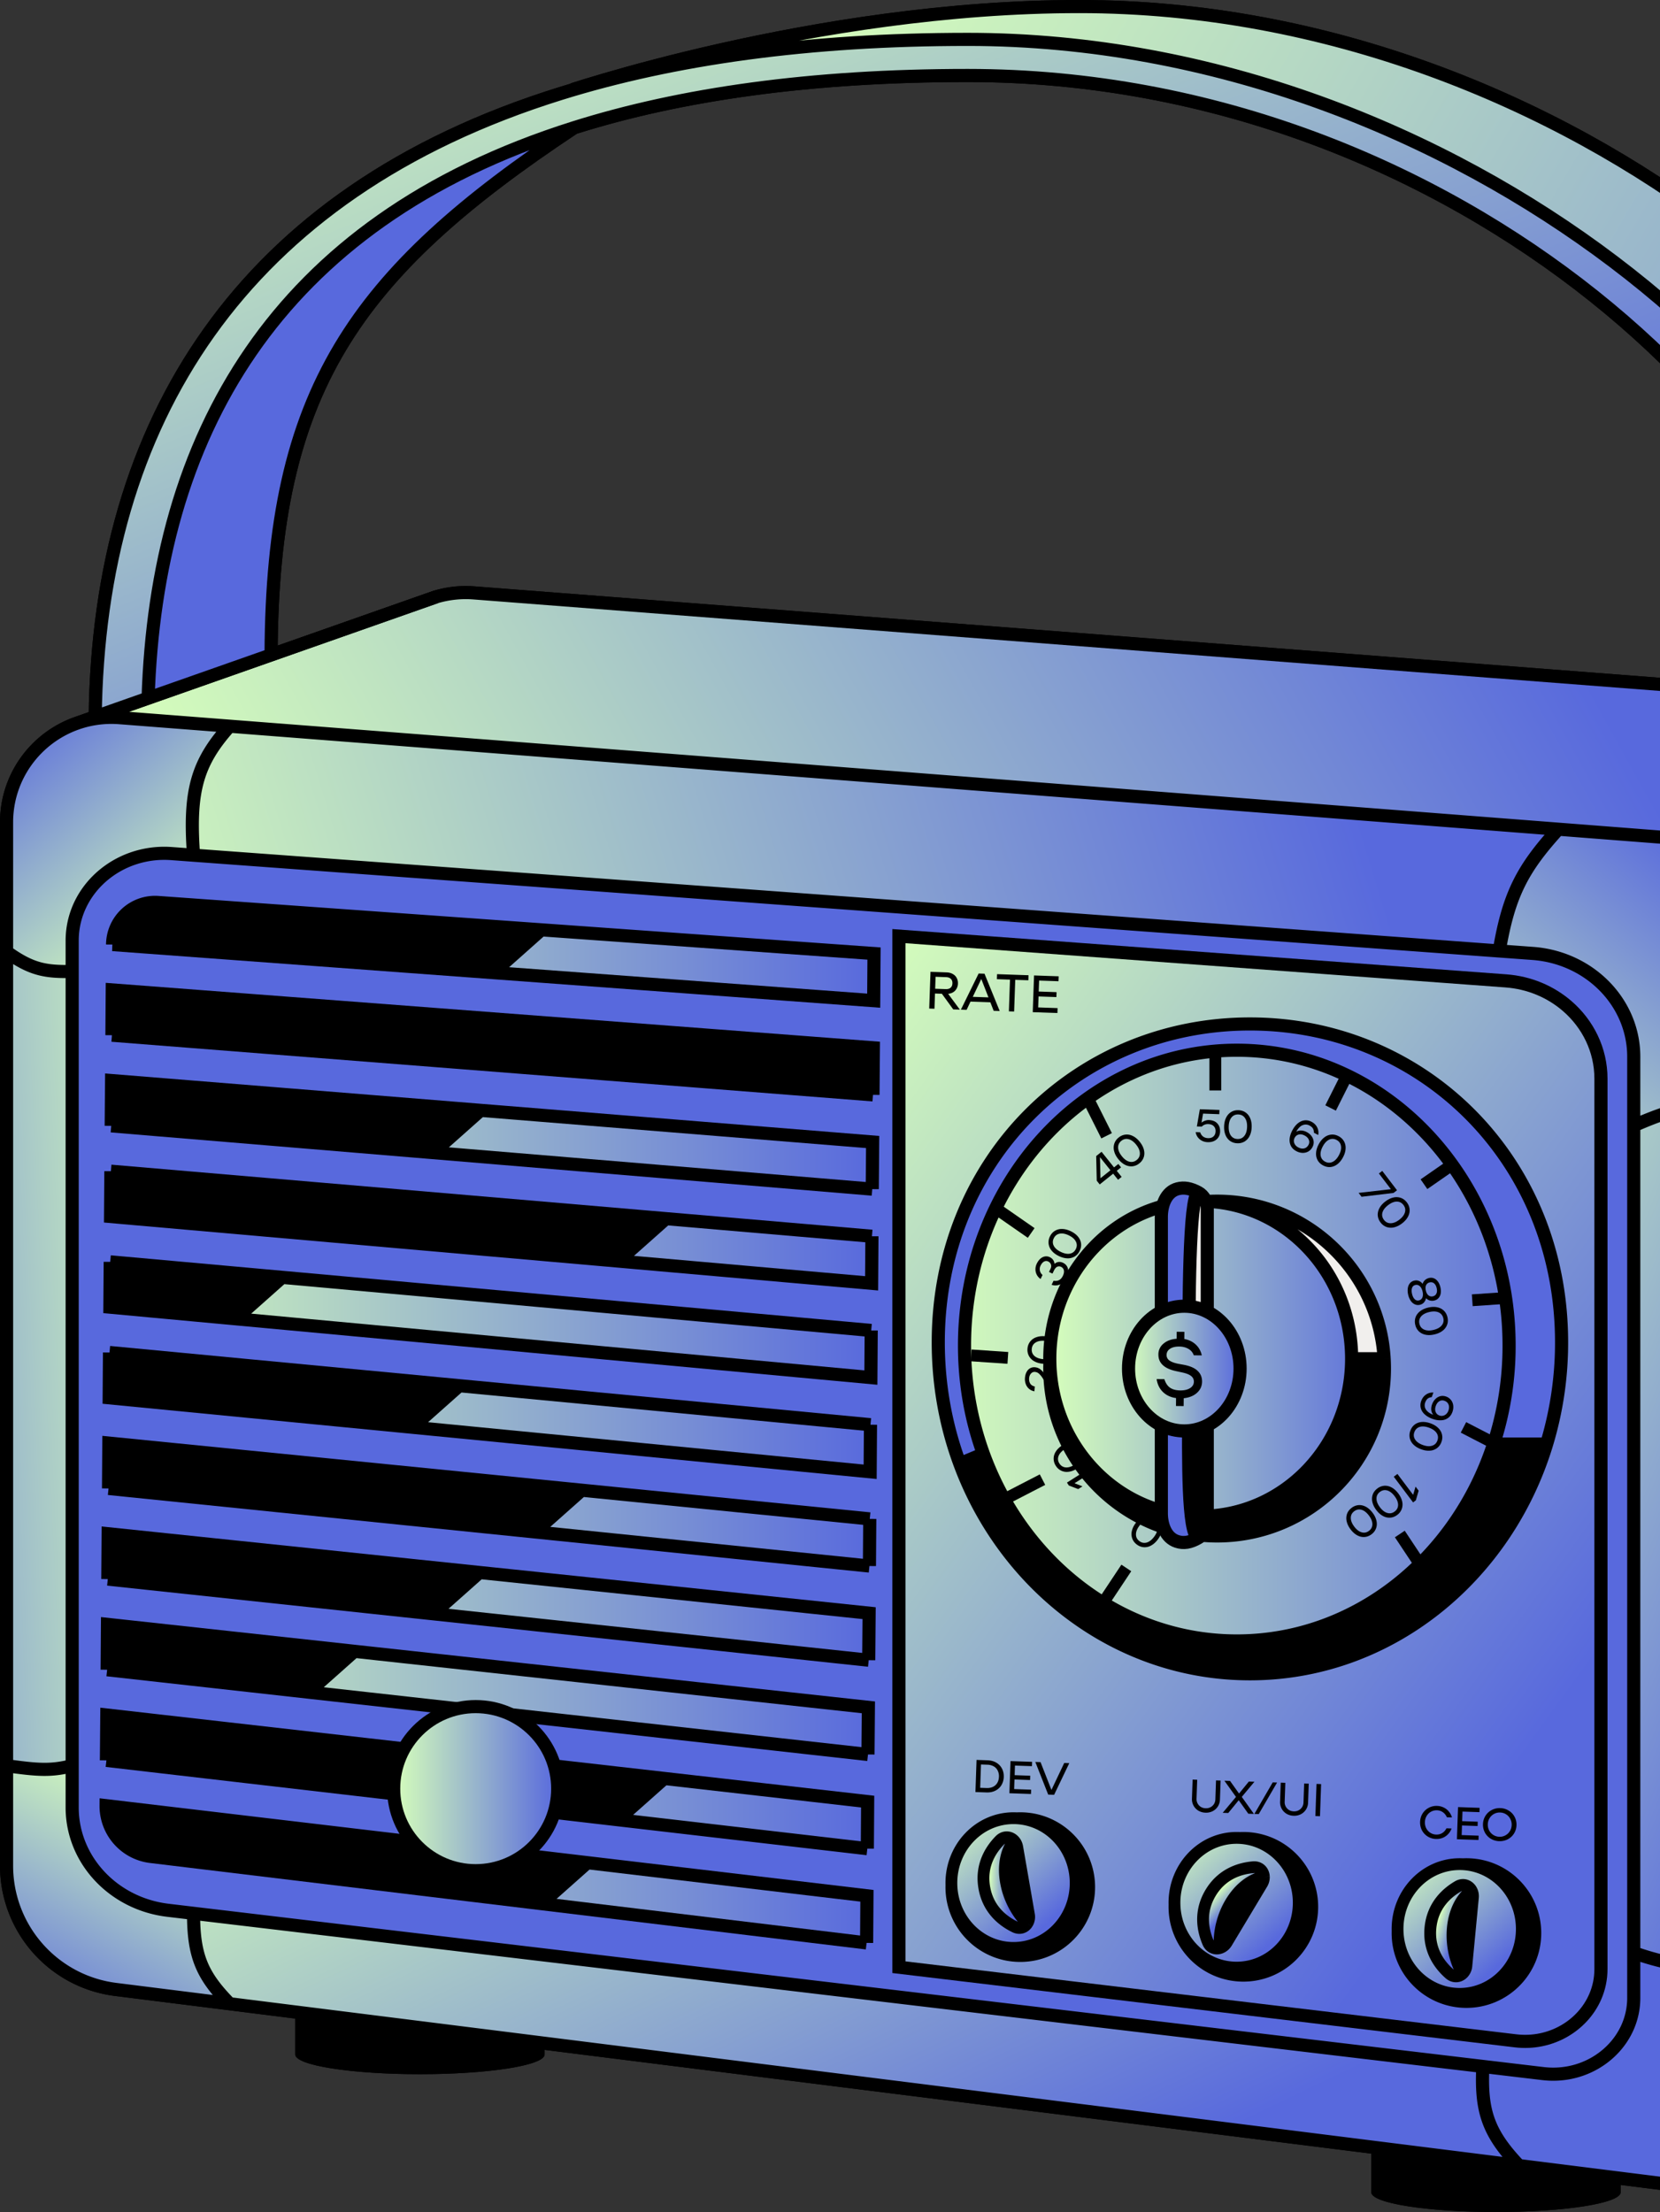 <svg xmlns="http://www.w3.org/2000/svg" width="253" height="337" fill="none" viewBox="0 0 253 337"><rect x="0" y="0" width="253" height="337" fill="#333333" stroke="none"/><path fill="#000" d="M83 313c0 1.657-8.507 3-19 3s-19-1.343-19-3v-15h38v15ZM247 334c0 1.657-8.507 3-19 3s-19-1.343-19-3v-15h38v15Z"/><path fill="url(#a)" d="M11.5 110.259C5.408 112.492 1 118.343 1 125.289v19.713c3.804 2.732 5.966 3.075 10 3v-4.705c0-5.772 3.871-10.633 9.221-12.489a14.743 14.743 0 0 1 5.916-.766l3.363.247c-.718-9.8.53-14.098 5.5-19.653l-16.764-1.299a15.947 15.947 0 0 0-6.337.781l-.399.141Z"/><path fill="url(#b)" d="M11 148.002c-4.034.075-6.196-.268-10-3v124c4.812.678 6.778.809 10 0v-121Z"/><path fill="url(#c)" d="M265.753 132.502a18.934 18.934 0 0 0-11.285-4.859l-16.968-1.315c-5.454 5.989-7.563 9.961-9 18.551l5.103.374c3.82.28 7.258 1.762 9.911 4.037 3.38 2.898 5.486 7.083 5.486 11.703v10.509c8.269-3.685 13.376-4.108 23-3v-21.916c0-5.56-2.398-10.596-6.247-14.084Z"/><path fill="url(#d)" d="M249 297.502c9.709 3.363 14.617 2.33 23-1.5v-127.5c-9.624-1.108-14.731-.685-23 3v126Z"/><path fill="url(#e)" d="M29.5 291.495c-.005 6.477 1.268 9.457 5.5 13.772l191 23.963 5.5.69c-4.764-5.019-5.821-8.374-5.5-15.1L29.5 291.495Z"/><path fill="url(#f)" d="M1 284.236c0 9.579 7.13 17.66 16.635 18.853L35 305.267c-4.232-4.315-5.505-7.295-5.5-13.772l-3.89-.462c-8.348-.99-14.61-7.705-14.61-15.664v-6.367c-3.222.809-5.188.678-10 0v15.234Z"/><path fill="#5869DD" d="M270.937 324.502a13.954 13.954 0 0 0 1.063-5.367v-23.133c-8.383 3.83-13.291 4.863-23 1.5v6.865c0 1.586-.333 3.09-.933 4.459-2.05 4.671-7.216 7.757-12.893 7.083l-3.674-.436-5.5-.653c-.321 6.726.736 10.081 5.5 15.1l24.757 3.106c6.464.811 12.347-2.903 14.68-8.524Z"/><path fill="#5869DD" d="M11 275.369c0 7.959 6.262 14.674 14.61 15.664l3.89.462L226 314.82l5.5.653 3.674.436c5.677.674 10.843-2.412 12.893-7.083.6-1.369.933-2.873.933-4.459V160.993c0-4.62-2.106-8.805-5.486-11.703-2.653-2.275-6.091-3.757-9.911-4.037l-5.103-.374-199-14.59-3.363-.247a14.743 14.743 0 0 0-5.916.766c-5.35 1.856-9.221 6.717-9.221 12.489v132.072Z"/><path fill="#000" d="M295.46 107.535c-14.963 11.101-24.033 15.202-40.992 20.108a18.934 18.934 0 0 1 11.285 4.859l32.747-24.485c-.984-.239-2-.402-3.04-.482Z"/><path fill="url(#g)" d="M295.46 107.535 72.23 90.329a15.967 15.967 0 0 0-5.73.593l-54.6 19.196a15.947 15.947 0 0 1 6.336-.781L35 110.636l202.5 15.692 16.968 1.315c16.959-4.906 26.029-9.007 40.992-20.108Z"/><path fill="url(#h)" d="M272 319.135c0 1.909-.379 3.72-1.063 5.367 0 0 28.554-21 30.562-22.5 2.009-1.5 11.501-7 11.501-15.5V126.478c0-8.883-6.12-16.427-14.5-18.461l-32.747 24.485A18.968 18.968 0 0 1 272 146.586v172.549Z"/><path fill="url(#i)" d="M35 110.636c-4.97 5.555-6.218 9.853-5.5 19.653l199 14.59c1.437-8.59 3.546-12.562 9-18.551L35 110.636Z"/><path stroke="#000" stroke-width="2" d="M254.468 127.643c16.959-4.906 26.029-9.007 40.992-20.108m-40.992 20.108a18.934 18.934 0 0 1 11.285 4.859m-11.285-4.859-16.968-1.315m57.96-18.793L72.23 90.329a15.967 15.967 0 0 0-5.73.593l-54.6 19.196m283.56-2.583c1.04.08 2.056.243 3.04.482m-27.563 216.485a13.954 13.954 0 0 0 1.063-5.367v-23.133m-1.063 28.5c-2.333 5.621-8.216 9.335-14.68 8.524L231.5 329.92m39.437-5.418s28.554-21 30.562-22.5c2.009-1.5 11.501-7 11.501-15.5V126.478c0-8.883-6.12-16.427-14.5-18.461m-287 2.242C5.408 112.492 1 118.343 1 125.289v19.713m10.5-34.743.4-.141m-.4.141c.132-.049.265-.096.4-.141m253.853 22.384A18.968 18.968 0 0 1 272 146.586v21.916m-6.247-36 32.747-24.485m-269 22.272-3.363-.247a14.743 14.743 0 0 0-5.916.766c-5.35 1.856-9.221 6.717-9.221 12.489v4.705m18.5-17.713c-.718-9.8.53-14.098 5.5-19.653m-5.5 19.653 199 14.59M35 110.636l-16.764-1.299a15.947 15.947 0 0 0-6.337.781m23.101.518 202.5 15.692M1 145.002c3.804 2.732 5.966 3.075 10 3m-10-3v124m10-121v121m-10 0v15.234c0 9.579 7.13 17.66 16.635 18.853L35 305.267M1 269.002c4.812.678 6.778.809 10 0m0 0v6.367c0 7.959 6.262 14.674 14.61 15.664l3.89.462m0 0c-.005 6.477 1.268 9.457 5.5 13.772m-5.5-13.772L226 314.82m-191-9.553 191 23.963 5.5.69m17.5-32.418v6.865c0 1.586-.333 3.09-.933 4.459-2.05 4.671-7.216 7.757-12.893 7.083l-3.674-.436-5.5-.653m23-17.318c9.709 3.363 14.617 2.33 23-1.5m-23 1.5v-126m23 124.5v-127.5m-43.5-23.623 5.103.374c3.82.28 7.258 1.762 9.911 4.037 3.38 2.898 5.486 7.083 5.486 11.703v10.509m-20.5-26.623c1.437-8.59 3.546-12.562 9-18.551m11.5 45.174c8.269-3.685 13.376-4.108 23-3M226 314.82c-.321 6.726.736 10.081 5.5 15.1"/><path fill="url(#j)" stroke="#000" stroke-width="2" d="M244 283.288V164.33c0-4.372-1.982-8.331-5.164-11.074-2.496-2.152-5.732-3.555-9.327-3.82L137 142.617v157.084l93.987 11.217c5.344.637 10.206-2.283 12.135-6.703.565-1.295.878-2.718.878-4.219v-16.708Z"/><path fill="#000" fill-rule="evenodd" d="M155.5 277c-.179 0-.357.004-.533.013 4.999.269 8.974 4.585 8.974 9.869 0 5.458-4.24 9.883-9.47 9.883-5.132 0-9.311-4.26-9.467-9.575-.002.103-.004.206-.004.31 0 5.799 4.701 10.5 10.5 10.5s10.5-4.701 10.5-10.5c0-.207-.006-.413-.018-.618-.32-5.511-4.89-9.882-10.482-9.882Z" clip-rule="evenodd"/><path fill="url(#k)" d="M154.471 296.765c5.23 0 9.47-4.425 9.47-9.883 0-5.284-3.975-9.6-8.974-9.869a9.096 9.096 0 0 0-.496-.013c-5.231 0-9.471 4.424-9.471 9.882 0 .103.002.206.004.308.156 5.315 4.335 9.575 9.467 9.575Z"/><path stroke="#000" stroke-width="1.8" d="M145.004 287.19c.156 5.315 4.335 9.575 9.467 9.575 5.23 0 9.47-4.425 9.47-9.883 0-5.284-3.975-9.6-8.974-9.869m-9.963 10.177c-.002.103-.004.206-.004.31 0 5.799 4.701 10.5 10.5 10.5s10.5-4.701 10.5-10.5c0-.207-.006-.413-.018-.618-.32-5.511-4.89-9.882-10.482-9.882-.179 0-.357.004-.533.013m-9.963 10.177a15.713 15.713 0 0 1-.004-.308c0-5.458 4.24-9.882 9.471-9.882.166 0 .331.004.496.013"/><path fill="#000" d="m156.822 291.698-1.788-10.296a1.905 1.905 0 0 0-.488-.991c-2.571 3.297-1.395 9.196 2.021 12.626a1.86 1.86 0 0 0 .255-1.339Z"/><path fill="url(#l)" d="M152.384 280.378c-1.433 1.466-2.946 3.871-2.367 7.199.578 3.329 2.813 5.082 4.656 5.979.767.373 1.505.081 1.894-.519-3.416-3.43-4.592-9.329-2.021-12.626-.569-.599-1.491-.719-2.162-.033Z"/><path stroke="#000" stroke-width="1.8" d="M154.546 280.411c.241.253.418.592.488.991l1.788 10.296a1.86 1.86 0 0 1-.255 1.339m-2.021-12.626c-.569-.599-1.491-.719-2.162-.033-1.433 1.466-2.946 3.871-2.367 7.199.578 3.329 2.813 5.082 4.656 5.979.767.373 1.505.081 1.894-.519m-2.021-12.626c-2.571 3.297-1.395 9.196 2.021 12.626"/><path fill="#000" fill-rule="evenodd" d="M189.5 280c-.179 0-.357.004-.533.013 4.999.269 8.974 4.585 8.974 9.869 0 5.458-4.24 9.883-9.47 9.883-5.132 0-9.311-4.26-9.467-9.575-.002.103-.004.206-.004.31 0 5.799 4.701 10.5 10.5 10.5s10.5-4.701 10.5-10.5c0-.207-.006-.413-.018-.618-.32-5.511-4.89-9.882-10.482-9.882Z" clip-rule="evenodd"/><path fill="url(#m)" d="M188.471 299.765c5.23 0 9.47-4.425 9.47-9.883 0-5.284-3.975-9.6-8.974-9.869a9.096 9.096 0 0 0-.496-.013c-5.231 0-9.471 4.424-9.471 9.882 0 .103.002.206.004.308.156 5.315 4.335 9.575 9.467 9.575Z"/><path stroke="#000" stroke-width="1.8" d="M179.004 290.19c.156 5.315 4.335 9.575 9.467 9.575 5.23 0 9.47-4.425 9.47-9.883 0-5.284-3.975-9.6-8.974-9.869m-9.963 10.177c-.002.103-.004.206-.004.31 0 5.799 4.701 10.5 10.5 10.5s10.5-4.701 10.5-10.5c0-.207-.006-.413-.018-.618-.32-5.511-4.89-9.882-10.482-9.882-.179 0-.357.004-.533.013m-9.963 10.177a15.713 15.713 0 0 1-.004-.308c0-5.458 4.24-9.882 9.471-9.882.166 0 .331.004.496.013"/><path fill="#000" d="m186.964 295.94 5.379-8.96a1.91 1.91 0 0 0 .279-1.068c-4.102.813-7.068 6.045-6.726 10.874.413-.12.804-.406 1.068-.846Z"/><path fill="url(#n)" d="M191.008 284.473c-2.043.172-4.76 1.002-6.499 3.899-1.739 2.897-1.194 5.685-.386 7.569.336.783 1.086 1.044 1.773.845-.342-4.829 2.624-10.061 6.726-10.874-.039-.826-.658-1.52-1.614-1.439Z"/><path stroke="#000" stroke-width="1.8" d="M192.622 285.912a1.91 1.91 0 0 1-.279 1.068l-5.379 8.96c-.264.44-.655.726-1.068.846m6.726-10.874c-.039-.826-.658-1.52-1.614-1.439-2.043.172-4.76 1.002-6.499 3.899-1.739 2.897-1.194 5.685-.386 7.569.336.783 1.086 1.044 1.773.845m6.726-10.874c-4.102.813-7.068 6.045-6.726 10.874"/><path fill="#000" fill-rule="evenodd" d="M223.5 284c-.179 0-.357.004-.533.013 4.999.269 8.974 4.585 8.974 9.869 0 5.458-4.24 9.883-9.47 9.883-5.132 0-9.311-4.26-9.467-9.575-.002.103-.004.206-.004.31 0 5.799 4.701 10.5 10.5 10.5s10.5-4.701 10.5-10.5c0-.207-.006-.413-.018-.618-.32-5.511-4.89-9.882-10.482-9.882Z" clip-rule="evenodd"/><path fill="url(#o)" d="M222.471 303.765c5.23 0 9.47-4.425 9.47-9.883 0-5.284-3.975-9.6-8.974-9.869a9.096 9.096 0 0 0-.496-.013c-5.231 0-9.471 4.424-9.471 9.882 0 .103.002.206.004.308.156 5.315 4.335 9.575 9.467 9.575Z"/><path stroke="#000" stroke-width="1.8" d="M213.004 294.19c.156 5.315 4.335 9.575 9.467 9.575 5.23 0 9.47-4.425 9.47-9.883 0-5.284-3.975-9.6-8.974-9.869m-9.963 10.177c-.002.103-.004.206-.004.31 0 5.799 4.701 10.5 10.5 10.5s10.5-4.701 10.5-10.5c0-.207-.006-.413-.018-.618-.32-5.511-4.89-9.882-10.482-9.882-.179 0-.357.004-.533.013m-9.963 10.177a15.713 15.713 0 0 1-.004-.308c0-5.458 4.24-9.882 9.471-9.882.166 0 .331.004.496.013"/><path fill="#000" d="m223.489 299.484.996-10.402a1.9 1.9 0 0 0-.208-1.085c-3.352 2.5-3.776 8.5-1.388 12.711a1.86 1.86 0 0 0 .6-1.224Z"/><path fill="url(#p)" d="M222.2 287.393c-1.769 1.036-3.864 2.955-4.186 6.318-.322 3.363 1.371 5.645 2.911 6.997.641.562 1.43.475 1.964 0-2.388-4.211-1.964-10.211 1.388-12.711-.391-.729-1.248-1.088-2.077-.604Z"/><path stroke="#000" stroke-width="1.8" d="M224.277 287.997a1.9 1.9 0 0 1 .208 1.085l-.996 10.402a1.86 1.86 0 0 1-.6 1.224m1.388-12.711c-.391-.729-1.248-1.088-2.077-.604-1.769 1.036-3.864 2.955-4.186 6.318-.322 3.363 1.371 5.645 2.911 6.997.641.562 1.43.475 1.964 0m1.388-12.711c-3.352 2.5-3.776 8.5-1.388 12.711"/><path fill="#000" d="M24.093 137.493a6.473 6.473 0 0 0-6.933 6.41l58 4.275 7.34-6.521-58.407-4.164ZM17.11 150.813l116 8.82-.06 7.17L92 163.586l-74.94-5.873.05-6.9ZM73.248 169.161l-56.238-4.538-.06 6.9L66 175.599l7.248-6.438ZM101.5 185.661l-84.6-7.228-.05 6.9 77.375 6.79 7.275-6.462ZM43 194.603l-26.2-2.36-.05 6.9 19.146 1.771L43 194.603ZM70 211.109l-53.31-5.056-.05 6.9 46.228 4.492L70 211.109ZM88.653 227.03l-72.063-7.177-.05 6.91 64.96 6.62 7.153-6.353ZM73.079 239.567l-56.599-5.904-.05 6.91L66 245.856l7.079-6.289ZM54.006 251.574l-37.626-4.101-.05 6.91L47 257.797l7.006-6.223ZM101.236 270.946l-84.956-9.663-.06 6.91 77.94 9.039 7.076-6.286ZM89.523 283.778l-73.353-8.685a7.738 7.738 0 0 0 6.81 7.738l59.52 7.186 7.023-6.239Z"/><path fill="url(#q)" d="m133.16 152.453.05-7.18-50.71-3.616-7.34 6.521 58 4.275Z"/><path fill="url(#r)" d="m66 175.599 66.94 5.564.06-7.18-59.752-4.822L66 175.599Z"/><path fill="url(#s)" d="M132.78 202.693 43 194.603l-7.104 6.311 96.834 8.959.05-7.18Z"/><path fill="url(#t)" d="m132.89 188.343-31.39-2.682-7.275 6.462 38.615 3.39.05-7.17Z"/><path fill="url(#u)" d="M132.67 217.053 70 211.109l-7.132 6.336 69.752 6.778.05-7.17Z"/><path fill="url(#v)" d="m81.5 233.383 51.01 5.2.05-7.18-43.907-4.373-7.153 6.353Z"/><path fill="url(#w)" d="m66 245.856 66.4 7.077.06-7.17-59.381-6.196L66 245.856Z"/><path fill="url(#x)" d="m47 257.797 85.29 9.496.06-7.18-78.344-8.539L47 257.797Z"/><path fill="url(#y)" d="m94.16 277.232 38.03 4.411.05-7.17-31.004-3.527-7.076 6.286Z"/><path fill="url(#z)" d="m82.5 290.017 49.58 5.986.05-7.18-42.607-5.045-7.023 6.239Z"/><path stroke="#000" stroke-width="2" d="m17.06 157.713 115.99 9.09m-115.99-9.09.05-6.9 116 8.82-.06 7.17m-115.99-9.09L92 163.586m41.05 3.217L92 163.586m-75.05 7.937 115.99 9.64m-115.99-9.64.06-6.9 56.238 4.538m-56.298 2.362L66 175.599m66.94 5.564.06-7.18-59.752-4.822m59.692 12.002L66 175.599m-49.1 2.834 115.99 9.91m-115.99-9.91-.05 6.9 77.375 6.79M16.9 178.433l84.6 7.228m31.39 2.682-.05 7.17-38.615-3.39m38.665-3.78-31.39-2.682m-84.7 6.582 115.98 10.45M16.8 192.243l-.05 6.9 19.146 1.771M16.8 192.243l26.2 2.36m89.78 8.09-.05 7.18-96.834-8.959m96.884 1.779L43 194.603m-26.31 11.45 115.98 11m-115.98-11-.05 6.9 46.228 4.492M16.69 206.053 70 211.109m62.67 5.944-.05 7.17-69.752-6.778m69.802-.392L70 211.109m62.56 20.294-.05 7.18m.05-7.18-43.907-4.373m43.907 4.373-43.907-4.373m-72.113-.267 115.97 11.82m-115.97-11.82.05-6.91 72.063 7.177m-72.113-.267 64.96 6.62m51.01 5.2-51.01-5.2m-65.07 7.19 115.97 12.36m-115.97-12.36.05-6.91 56.599 5.904m-56.649 1.006L66 245.856m66.4 7.077.06-7.17-59.381-6.196m59.321 13.366L66 245.856m-49.67 8.527 115.96 12.91m-115.96-12.91.05-6.91 37.626 4.101m-37.676 2.809L47 257.797m85.29 9.496.06-7.18-78.344-8.539m78.284 15.719L47 257.797m-30.78 10.396 115.97 13.45m-115.97-13.45.06-6.91 84.956 9.663m-85.016-2.753 77.94 9.039m38.03 4.411.05-7.17-31.004-3.527m30.954 10.697-38.03-4.411m37.92 18.771-109.1-13.172m109.1 13.172.05-7.18-42.607-5.045m42.557 12.225-49.58-5.986m-59.52-7.186a7.738 7.738 0 0 1-6.81-7.738l73.353 8.685m-66.542-.947 59.519 7.186m-7.34-141.839-58-4.275a6.473 6.473 0 0 1 6.933-6.41l58.407 4.164m-7.34 6.521 58 4.275.05-7.18-50.71-3.616m-7.34 6.521 7.34-6.521m9.5 21.929 7.34-6.521M66 175.599l7.248-6.438m.092-.082-.092.082m20.912 23.02.065-.058m7.275-6.462-7.275 6.462m-58.565 9.001.236-.21M43 194.603l-7.104 6.311m26.764 16.715.208-.184M70 211.109l-7.132 6.336M81.5 233.383l7.153-6.353m.187-.167-.188.167M66 245.856l7.079-6.289m.26-.232-.26.232M47 257.797l7.006-6.223m.334-.297-.334.297M82.5 290.017l7.023-6.239m.317-.282-.317.282m4.637-6.546 7.076-6.286m.264-.234-.264.234"/><circle cx="72.5" cy="272.5" r="12.5" fill="url(#A)" stroke="#000" stroke-width="2"/><path fill="#D9D9D9" fill-rule="evenodd" d="m297.499 189.897-.06.009-.032.004.092-.013Z" clip-rule="evenodd"/><path fill="url(#B)" d="M147.499 6c75 0 140 57 142.5 100v67c0 14 3.11 16.551 7.5 16.897 7.197-.383 9.314-3.953 9.499-12.397l-1-76.5c-2.5-43-66.5-100-141.5-100-40.499 0-79 13.234-79 13.234C102.695 8.89 123.27 6 147.5 6Z"/><path fill="url(#C)" d="M147.498 11.5c75 0 134 56.5 136.5 99.5v67c0 6.627 5.373 12 12 12 .478 0 .949-.03 1.409-.09l.032-.004.06-.009c-4.39-.346-7.5-2.897-7.5-16.897v-67c-2.5-43-67.5-100-142.5-100-24.23 0-44.805 2.89-62 8.234-48.861 15.184-70.429 50.18-70.99 94.965l8.062-2.835C23.83 66.819 41.525 33.944 87.5 19.456c16.279-5.13 36.103-7.956 59.999-7.956Z"/><path fill="#5869DD" d="M41.317 99.5C41.51 59.703 53.761 41.81 87.5 19.456c-45.974 14.489-63.67 47.363-64.928 86.908l18.745-6.59.001-.274Z"/><path stroke="#000" stroke-width="2" d="m66.5 90.92-25.184 8.854M85.5 14.234C102.694 8.89 123.269 6 147.499 6c75 0 140 57 142.5 100v67c0 14 3.11 16.551 7.5 16.897m-212-175.663S123.999 1 164.498 1c75 0 139 57 141.5 100l1 76.5c-.185 8.444-2.302 12.014-9.499 12.397m-212-175.663c-48.861 15.184-70.429 50.18-70.99 94.965l8.062-2.835M87.5 19.456c16.279-5.13 36.103-7.956 59.999-7.956 75 0 134 56.5 136.5 99.5v67c0 6.627 5.373 12 12 12 .478 0 .948-.03 1.409-.09M87.499 19.456C53.76 41.81 41.509 59.703 41.317 99.5M87.5 19.456c-45.974 14.489-63.67 47.363-64.928 86.908M297.5 189.897l-.06.009m.06-.009-.092.013m.092-.013-.06.009m0 0-.032.004m.032-.004-.032.004M41.317 99.5v.274m0-.274v.274m0 0-18.746 6.59"/><path fill="url(#D)" d="M188.5 160c-22.92 0-41.5 20.147-41.5 45 0 5.825 1.021 11.391 2.878 16.5 6.07 16.69 21.074 28.5 38.622 28.5 18.069 0 33.442-12.522 39.139-30A48.362 48.362 0 0 0 230 205c0-24.853-18.58-45-41.5-45Z"/><path fill="#5869DD" d="M147 205c0-24.853 18.58-45 41.5-45s41.5 20.147 41.5 45c0 5.26-.832 10.308-2.361 15h8.082A53.393 53.393 0 0 0 238 204.5c0-27.89-21.266-48.5-47.5-48.5S143 176.61 143 204.5c0 6.53 1.166 12.771 3.288 18.5l3.59-1.5C148.021 216.391 147 210.825 147 205Z"/><path fill="#000" d="M227.639 220c-5.697 17.478-21.07 30-39.139 30-17.548 0-32.552-11.81-38.622-28.5l-3.59 1.5c6.943 18.739 24.121 32 44.212 32 21.147 0 39.067-14.693 45.221-35h-8.082Z"/><path stroke="#000" stroke-width="2" d="M227.639 220A48.362 48.362 0 0 0 230 205c0-24.853-18.58-45-41.5-45S147 180.147 147 205c0 5.825 1.021 11.391 2.878 16.5m77.761-1.5c-5.697 17.478-21.07 30-39.139 30-17.548 0-32.552-11.81-38.622-28.5m77.761-1.5h8.082m0 0A53.393 53.393 0 0 0 238 204.5c0-27.89-21.266-48.5-47.5-48.5S143 176.61 143 204.5c0 6.53 1.166 12.771 3.288 18.5m89.433-3c-6.154 20.307-24.074 35-45.221 35-20.091 0-37.269-13.261-44.212-32m0 0 3.59-1.5"/><path fill="#000" d="m216.215 227.106-.427 1.47-.42.315-2.946-3.915.559-.421 2.395 3.183.372-1.253.467.621Zm-6.297-.333a1.99 1.99 0 0 1 1.069-.419c.38-.023.753.064 1.118.263.368.201.703.504 1.007.906.303.403.499.807.588 1.213a2 2 0 0 1-.057 1.147 1.953 1.953 0 0 1-.694.917c-.336.252-.693.39-1.073.413a1.995 1.995 0 0 1-1.118-.263c-.365-.198-.699-.498-1.002-.901-.303-.403-.501-.809-.593-1.218a2.055 2.055 0 0 1 .057-1.147c.13-.355.363-.659.698-.911Zm.392.52c-.347.261-.52.598-.518 1.012-.002.416.172.857.523 1.323.351.466.726.756 1.127.869.397.116.769.044 1.115-.217.347-.261.522-.6.524-1.016-.002-.414-.178-.854-.529-1.32-.351-.466-.724-.757-1.121-.873-.401-.113-.774-.039-1.121.222Zm-4.308 2.427a1.99 1.99 0 0 1 1.069-.419c.38-.023.752.065 1.118.263.368.202.703.504 1.006.907.303.402.5.807.589 1.213.092.409.073.791-.057 1.146a1.96 1.96 0 0 1-.694.917c-.336.253-.694.39-1.073.413-.377.027-.75-.06-1.118-.262-.365-.199-.7-.499-1.003-.902-.303-.402-.5-.809-.592-1.218a2.038 2.038 0 0 1 .057-1.147c.13-.355.362-.658.698-.911Zm.391.52c-.346.261-.519.598-.517 1.012-.002.416.172.857.523 1.323.35.466.726.756 1.127.869.397.116.768.044 1.115-.217s.521-.6.524-1.016c-.002-.413-.178-.853-.529-1.319-.351-.466-.725-.758-1.121-.874-.401-.113-.775-.039-1.122.222ZM176.289 231.276c.336.253.569.556.699.911.127.359.146.741.057 1.147-.092.409-.29.816-.593 1.218-.303.403-.637.703-1.002.902a2.003 2.003 0 0 1-1.118.263 1.955 1.955 0 0 1-1.073-.414 1.951 1.951 0 0 1-.694-.916 1.983 1.983 0 0 1-.057-1.147c.089-.406.285-.81.588-1.213s.639-.705 1.007-.907a2.05 2.05 0 0 1 1.117-.263c.377.027.734.167 1.069.419Zm-.391.52c-.347-.261-.719-.333-1.116-.217-.4.113-.776.403-1.127.869-.35.466-.525.907-.522 1.323-.002.414.171.751.517 1.012.347.261.721.335 1.121.222.397-.116.771-.407 1.122-.874.351-.466.527-.905.528-1.319-.002-.416-.176-.755-.523-1.016ZM221.359 215.121c-.147.403-.374.71-.68.921a1.916 1.916 0 0 1-1.071.338c-.409.019-.846-.056-1.311-.226-.477-.175-.868-.405-1.171-.69a1.943 1.943 0 0 1-.586-.945 1.81 1.81 0 0 1 .072-1.092c.156-.425.405-.751.746-.979.341-.223.71-.322 1.108-.295l-.258.703c-.253.026-.457.101-.611.223-.156.127-.281.32-.376.578a1.237 1.237 0 0 0-.048.743c.065.243.206.461.423.655.216.198.5.359.852.483a1.267 1.267 0 0 1-.309-.724 1.96 1.96 0 0 1 .126-.871c.118-.325.289-.595.513-.811.223-.217.477-.36.761-.43.282-.065.57-.044.864.063a1.62 1.62 0 0 1 1.085 1.374c.036.322-.007.649-.129.982Zm-2.526-.94c-.123.337-.134.639-.033.905.1.27.295.458.584.564a.925.925 0 0 0 .53.037.993.993 0 0 0 .495-.251c.147-.13.26-.302.338-.517.127-.346.136-.656.028-.929-.105-.272-.31-.464-.617-.576a.891.891 0 0 0-.781.056c-.24.141-.422.378-.544.711Zm-3.88 3.777c.144-.395.368-.706.67-.933a2.043 2.043 0 0 1 1.081-.387c.418-.03.864.041 1.337.214.474.174.858.406 1.154.699.3.293.491.624.575.993.088.37.06.753-.084 1.147a1.96 1.96 0 0 1-.677.93 2 2 0 0 1-1.08.387c-.415.032-.859-.038-1.332-.212-.473-.173-.86-.407-1.16-.7a2.054 2.054 0 0 1-.575-.994 1.99 1.99 0 0 1 .091-1.144Zm.611.224c-.149.407-.111.784.116 1.13.224.351.61.626 1.158.827.548.201 1.02.239 1.418.117.396-.119.669-.381.818-.789.15-.408.112-.787-.113-1.137-.226-.346-.612-.62-1.16-.82-.548-.201-1.02-.242-1.416-.124-.398.123-.671.388-.821.796ZM164.327 226.859l-1.43-.546-.281-.443 4.142-2.619.374.592-3.366 2.128 1.217.473-.656.415Zm.844-6.249c.225.355.335.721.331 1.099a2.052 2.052 0 0 1-.353 1.093c-.231.35-.56.66-.986.929-.426.27-.845.432-1.256.488a1.991 1.991 0 0 1-1.139-.15 1.96 1.96 0 0 1-.857-.766 1.97 1.97 0 0 1-.325-1.103c.004-.378.122-.742.353-1.093.228-.348.554-.656.98-.926.426-.269.847-.433 1.263-.491a2.048 2.048 0 0 1 1.138.15c.343.158.627.415.851.77Zm-.55.348c-.232-.367-.554-.567-.966-.599-.415-.036-.869.102-1.362.414-.493.312-.812.663-.958 1.053-.147.386-.105.762.126 1.129.232.367.556.568.97.604.413.032.865-.108 1.358-.419.493-.312.814-.661.962-1.047.145-.39.102-.768-.13-1.135ZM217.339 197.773a1.338 1.338 0 0 1-.324.666 1.142 1.142 0 0 1-.595.342 1.205 1.205 0 0 1-.786-.066 1.498 1.498 0 0 1-.623-.536 2.665 2.665 0 0 1-.388-.916 2.645 2.645 0 0 1-.062-.992c.044-.303.149-.558.316-.765.172-.204.397-.338.674-.404.241-.056.469-.043.685.04.221.082.417.232.589.451.073-.238.195-.432.366-.583.17-.15.371-.253.603-.308.263-.062.512-.046.745.047.238.097.443.262.613.496.17.233.295.52.376.86.08.341.097.654.049.938a1.373 1.373 0 0 1-.329.711c-.165.192-.38.32-.643.382a1.376 1.376 0 0 1-.678-.006 1.244 1.244 0 0 1-.588-.357Zm1.623-1.534c-.077-.327-.211-.569-.401-.725a.737.737 0 0 0-.665-.138.765.765 0 0 0-.548.424c-.1.225-.112.501-.034.828.077.327.21.567.399.718a.757.757 0 0 0 .681.142.73.73 0 0 0 .532-.428c.102-.22.114-.494.036-.821Zm-3.753.886c.085.363.221.634.407.81a.656.656 0 0 0 .639.18.716.716 0 0 0 .532-.456c.101-.245.108-.549.023-.912-.086-.363-.229-.632-.428-.805a.713.713 0 0 0-.68-.17.656.656 0 0 0-.492.446c-.087.242-.087.544-.001.907Zm.492 4.706a1.997 1.997 0 0 1 .046-1.148c.131-.357.361-.663.689-.918.333-.256.745-.441 1.235-.557.491-.116.94-.133 1.347-.052.412.08.755.251 1.027.512.278.261.465.596.561 1.004.097.409.079.792-.052 1.149a1.997 1.997 0 0 1-.69.918c-.328.255-.737.441-1.228.556-.49.116-.942.134-1.354.054a2.045 2.045 0 0 1-1.027-.513 1.99 1.99 0 0 1-.554-1.005Zm.634-.15c.099.422.339.716.718.88.381.17.855.187 1.422.053.568-.134.984-.362 1.249-.683.265-.317.348-.687.249-1.109-.1-.422-.34-.718-.721-.887-.379-.165-.852-.18-1.42-.046s-.984.36-1.25.676c-.265.322-.347.694-.247 1.116ZM160.716 192.543c.402-.329.839-.379 1.309-.152.273.132.476.319.609.559.133.24.192.513.18.818a2.462 2.462 0 0 1-.257.933 2.081 2.081 0 0 1-.567.721 1.872 1.872 0 0 1-.805.38 1.751 1.751 0 0 1-.909-.066l.298-.617c.651.112 1.122-.132 1.412-.733.157-.323.21-.606.161-.847a.741.741 0 0 0-.427-.533.667.667 0 0 0-.573-.021c-.191.074-.365.272-.521.596l-.219.453-.53-.255.22-.454c.122-.252.146-.479.072-.681a.762.762 0 0 0-.404-.451.66.66 0 0 0-.641.008c-.208.107-.386.316-.537.627-.115.24-.148.488-.096.747.047.256.18.478.4.667l-.296.612a1.752 1.752 0 0 1-.584-.656 1.784 1.784 0 0 1-.196-.834c.002-.294.068-.576.198-.844.153-.315.337-.568.554-.759.217-.191.451-.306.703-.344.248-.041.494-.003.737.115.206.1.371.236.494.41.121.167.193.368.215.601Zm3.841-1.978a1.99 1.99 0 0 1-.759.861 2.042 2.042 0 0 1-1.114.278c-.419-.011-.856-.126-1.31-.346-.454-.219-.813-.489-1.078-.809a1.984 1.984 0 0 1-.474-1.045 1.955 1.955 0 0 1 .198-1.133c.182-.378.438-.665.765-.859a2 2 0 0 1 1.114-.278c.415.01.85.124 1.304.343.453.22.815.49 1.084.812.265.32.423.669.474 1.046.047.375-.021.752-.204 1.13Zm-.586-.284c.189-.39.188-.769-.003-1.136-.188-.371-.545-.684-1.07-.938-.525-.254-.992-.339-1.4-.257-.406.079-.703.313-.892.704-.189.391-.189.772-.001 1.143.191.367.549.677 1.074.931s.991.342 1.397.263c.408-.082.706-.319.895-.71ZM160.665 208.513l.656.057-.323 3.717-.593-.051-1.483-2.258a3.303 3.303 0 0 0-.565-.695 1.02 1.02 0 0 0-.609-.271.705.705 0 0 0-.611.242c-.166.178-.261.413-.286.706-.027.307.025.576.154.807.126.227.363.383.712.47l-.063.725a1.658 1.658 0 0 1-.825-.381 1.74 1.74 0 0 1-.498-.739 2.19 2.19 0 0 1-.115-.937c.031-.358.118-.662.262-.912a1.33 1.33 0 0 1 .539-.55c.217-.117.457-.164.722-.141.256.022.484.095.684.22.2.126.386.296.56.513.169.211.371.5.606.867l.841 1.317.235-2.706Zm.959-2.624a1.999 1.999 0 0 1-.403 1.075 2.058 2.058 0 0 1-.942.656c-.396.139-.845.186-1.348.143-.502-.044-.934-.168-1.295-.373a1.989 1.989 0 0 1-.815-.808 1.959 1.959 0 0 1-.219-1.129 1.96 1.96 0 0 1 .41-1.075 2 2 0 0 1 .942-.656c.392-.139.838-.187 1.341-.143.502.043.936.167 1.302.373.362.204.634.474.815.808.177.334.248.71.212 1.129Zm-.649-.057c.038-.432-.098-.786-.407-1.061-.308-.28-.753-.445-1.334-.495-.581-.051-1.048.035-1.4.258-.351.218-.545.543-.583.975-.038.432.098.788.406 1.068.309.275.754.438 1.335.488.581.051 1.047-.033 1.399-.251.352-.222.546-.549.584-.982ZM212.92 181.337l-.534.407-4.873.583-.45-.59 4.921-.566-1.826-2.394.512-.39 2.25 2.95Zm-2.51 4.904a2.002 2.002 0 0 1-.426-1.066c-.025-.38.06-.753.256-1.12.199-.369.499-.707.9-1.012.401-.306.804-.505 1.209-.597a2 2 0 0 1 1.147.05c.36.125.667.354.921.688.255.334.395.691.421 1.071.029.376-.056.749-.256 1.119-.196.366-.494.702-.894 1.008-.401.306-.806.506-1.215.601a2.048 2.048 0 0 1-1.147-.05 1.984 1.984 0 0 1-.916-.692Zm.518-.395c.263.345.601.515 1.015.511.416 0 .856-.178 1.32-.531.464-.354.751-.732.862-1.133.113-.398.038-.769-.225-1.114-.263-.345-.603-.517-1.019-.517-.414.005-.852.184-1.316.537-.464.354-.753.73-.866 1.127-.111.402-.034.775.229 1.12ZM199.163 172.473c.305.162.549.369.732.62.184.251.289.521.315.81.03.291-.029.574-.176.85-.158.297-.37.522-.637.676-.265.149-.559.22-.883.212a2.137 2.137 0 0 1-.945-.266c-.379-.202-.653-.466-.822-.794a2.02 2.02 0 0 1-.193-1.111c.044-.41.182-.833.415-1.27.239-.449.517-.803.835-1.062.324-.261.666-.412 1.026-.453.36-.04.717.034 1.072.222.399.213.686.503.86.871.179.37.227.75.146 1.141l-.661-.352a1.136 1.136 0 0 0-.143-.64c-.1-.169-.272-.319-.515-.448a1.202 1.202 0 0 0-.732-.145 1.34 1.34 0 0 0-.709.32 2.555 2.555 0 0 0-.591.78c.221-.146.472-.214.751-.202.286.009.571.089.855.241Zm-1.31 2.324c.326.173.63.227.914.161.286-.069.505-.249.659-.537a.871.871 0 0 0 .048-.775c-.104-.262-.312-.476-.625-.643-.317-.169-.617-.222-.898-.161a.936.936 0 0 0-.633.504 1 1 0 0 0-.12.523c.014.182.075.355.184.518.112.166.27.303.471.41Zm3.796 2.751a1.987 1.987 0 0 1-.832-.792 2.054 2.054 0 0 1-.234-1.124c.028-.418.16-.85.397-1.295.237-.445.52-.794.85-1.046a1.996 1.996 0 0 1 1.064-.433c.379-.036.753.045 1.124.242.371.197.647.463.828.798.184.33.262.705.234 1.124-.025.415-.156.845-.393 1.289-.237.445-.522.796-.854 1.053-.33.252-.685.396-1.064.432-.376.032-.75-.05-1.12-.248Zm.306-.574c.383.204.761.218 1.135.042.378-.174.705-.519.979-1.034.274-.514.378-.977.311-1.388-.062-.409-.285-.715-.668-.919-.383-.204-.764-.219-1.142-.046-.374.177-.698.522-.972 1.037-.275.515-.38.977-.318 1.385.067.411.292.719.675.923ZM184.237 170.64c.569.021 1.002.193 1.298.517.297.324.436.742.417 1.255-.012.331-.1.62-.263.866a1.565 1.565 0 0 1-.672.564c-.28.125-.602.181-.966.168a2.072 2.072 0 0 1-.86-.214 1.885 1.885 0 0 1-.639-.541 1.756 1.756 0 0 1-.322-.776l.692.026a1.3 1.3 0 0 0 .439.646c.205.152.456.234.755.245.345.012.619-.073.822-.257.207-.184.317-.444.329-.78.012-.326-.081-.589-.279-.788-.194-.198-.47-.304-.829-.317a1.328 1.328 0 0 0-.578.098c-.171.068-.31.166-.417.293l-.749-.027.453-2.625 2.987.109-.023.644-2.476-.09-.233 1.385a1.62 1.62 0 0 1 .522-.296c.208-.077.406-.111.592-.105Zm4.338 3.535a1.991 1.991 0 0 1-1.094-.348 2.048 2.048 0 0 1-.703-.909c-.158-.388-.229-.834-.21-1.338.018-.504.121-.941.307-1.313.186-.376.442-.661.767-.854.324-.199.697-.29 1.116-.275.42.015.785.134 1.094.355.31.217.544.52.702.908.159.385.229.828.211 1.332-.018.504-.121.944-.307 1.32a2.052 2.052 0 0 1-.767.854 1.99 1.99 0 0 1-1.116.268Zm.023-.651c.434.016.78-.137 1.04-.459.264-.322.406-.775.427-1.357.022-.583-.087-1.045-.327-1.385-.235-.34-.57-.518-1.003-.534-.434-.016-.783.137-1.047.459-.259.322-.399.775-.421 1.357-.021.583.086 1.045.321 1.385.24.34.577.518 1.01.534ZM170.861 177.847l-.656.525.743.929-.546.437-.743-.929-2.051 1.639-.454-.569-.085-3.75.82-.655 1.901 2.378.656-.524.415.519Zm-1.618.442-1.595-1.995.075 3.21 1.52-1.215Zm4.402-1.053a1.997 1.997 0 0 1-1.057.45 2.05 2.05 0 0 1-1.124-.23c-.374-.192-.719-.484-1.033-.878-.315-.393-.523-.792-.624-1.195a2.003 2.003 0 0 1 .023-1.148 1.96 1.96 0 0 1 .668-.936 1.957 1.957 0 0 1 1.06-.445c.376-.037.751.039 1.125.23.371.188.714.478 1.029.872.314.394.524.794.628 1.201.101.403.093.785-.024 1.147a1.989 1.989 0 0 1-.671.932Zm-.407-.509c.339-.271.502-.613.488-1.026-.01-.416-.197-.852-.561-1.308-.364-.456-.748-.734-1.152-.836-.4-.104-.77-.021-1.109.25-.339.271-.503.615-.493 1.031.013.413.202.848.567 1.303.364.456.746.736 1.146.84.404.102.775.017 1.114-.254ZM143.55 151.399l-1.048-.037-.08 2.319-.8-.028.195-5.597 2.447.086c.373.013.69.096.952.249.267.148.465.35.595.605.135.251.198.533.187.847a1.627 1.627 0 0 1-.414 1.067c-.261.284-.619.45-1.074.498l1.781 2.408-1.007-.035-1.734-2.382Zm-1.022-.764 1.599.056c.32.011.568-.058.744-.206.181-.154.277-.378.287-.671.01-.293-.07-.52-.24-.681-.165-.166-.408-.254-.727-.265l-1.599-.056-.064 1.823Zm8.41 2.063-3.022-.106-.597 1.26-.871-.03 2.706-5.509.895.031 2.315 5.684-.919-.032-.507-1.298Zm-.286-.747-1.095-2.8-1.296 2.717 2.391.083Zm6.08-2.605-1.999-.07-.169 4.829-.799-.028.168-4.829-1.999-.07.027-.767 4.797.167-.026.768Zm1.638.041-.058 1.671 2.718.095-.026.751-2.718-.095-.059 1.671 2.958.104-.026.751-3.758-.131.196-5.596 3.758.131-.027.751-2.958-.103ZM150.515 268.179c.522.019.971.142 1.346.37.379.228.665.532.857.912.193.376.281.794.265 1.256a2.57 2.57 0 0 1-.352 1.242 2.226 2.226 0 0 1-.919.843c-.39.201-.846.293-1.368.274l-1.679-.058.171-4.897 1.679.058Zm-.148 4.226c.368.013.693-.048.973-.183s.497-.333.651-.594c.159-.265.244-.578.257-.937a1.879 1.879 0 0 0-.191-.945 1.477 1.477 0 0 0-.608-.644 2.039 2.039 0 0 0-.958-.251l-.979-.034-.124 3.554.979.034Zm4.324-3.421-.051 1.462 2.378.083-.023.657-2.378-.083-.051 1.462 2.588.091-.023.657-3.288-.114.171-4.897 3.288.114-.023.658-2.588-.09Zm8.278-.37-2.311 4.823-.903-.032-1.962-4.972.797.028 1.659 4.233 1.951-4.107.769.027ZM183.726 276.16a2.257 2.257 0 0 1-1.082-.304 2.032 2.032 0 0 1-.979-1.842l.101-2.896.699.025-.101 2.896a1.39 1.39 0 0 0 .657 1.242c.215.129.458.198.728.207.271.01.516-.043.734-.156a1.35 1.35 0 0 0 .536-.486c.133-.21.204-.446.213-.707l.101-2.896.7.024-.101 2.897a2.047 2.047 0 0 1-.317 1.046 2.014 2.014 0 0 1-.795.722 2.213 2.213 0 0 1-1.094.228Zm6.529.158-1.462-2.055-1.595 1.948-.846-.03 2.025-2.422-1.77-2.472.86.03 1.376 1.926 1.492-1.825.854.029-1.93 2.307 1.85 2.594-.854-.03Zm1.59.055-.665-.023 2.795-4.805.664.023-2.794 4.805Zm5.312.256a2.257 2.257 0 0 1-1.082-.304 2.037 2.037 0 0 1-.979-1.841l.101-2.897.7.025-.102 2.896a1.39 1.39 0 0 0 .657 1.242c.215.129.458.198.729.207.27.01.515-.043.734-.156.223-.114.401-.276.535-.486.133-.21.205-.446.214-.707l.101-2.896.699.024-.101 2.897a2.034 2.034 0 0 1-1.112 1.768 2.213 2.213 0 0 1-1.094.228Zm4.193-4.827-.171 4.897-.7-.024.171-4.897.7.024ZM216.435 277.558c.017-.466.141-.887.374-1.262.237-.379.551-.671.941-.877.39-.211.818-.308 1.285-.292.359.013.692.095 1 .246.308.146.569.351.784.615.22.26.377.56.473.899l-.777-.027a1.743 1.743 0 0 0-.59-.756 1.573 1.573 0 0 0-.914-.305 1.717 1.717 0 0 0-.911.213 1.792 1.792 0 0 0-.667.65 1.903 1.903 0 0 0-.263.922c-.012.34.054.655.198.945.149.286.356.515.62.687.265.173.563.265.894.277.355.012.666-.066.933-.234.272-.172.486-.412.642-.72l.776.027a2.423 2.423 0 0 1-.535.871 2.337 2.337 0 0 1-.825.56c-.317.124-.655.18-1.014.167a2.508 2.508 0 0 1-1.262-.373 2.504 2.504 0 0 1-.878-.941 2.565 2.565 0 0 1-.284-1.292Zm6.461-1.567-.051 1.462 2.378.083-.023.657-2.378-.083-.051 1.463 2.588.09-.023.658-3.288-.115.171-4.897 3.288.115-.023.657-2.588-.09Zm5.59 4.51a2.623 2.623 0 0 1-1.283-.374 2.48 2.48 0 0 1-.892-.942 2.52 2.52 0 0 1-.291-1.292 2.48 2.48 0 0 1 1.336-2.139 2.56 2.56 0 0 1 1.306-.29c.471.016.898.143 1.282.381.384.233.682.546.892.941.21.391.307.819.291 1.285a2.516 2.516 0 0 1-.38 1.269 2.479 2.479 0 0 1-.956.877c-.399.205-.834.3-1.305.284Zm.023-.672c.336.012.644-.059.925-.213.286-.153.513-.367.681-.641.173-.279.266-.589.278-.929a1.806 1.806 0 0 0-.213-.939 1.748 1.748 0 0 0-.634-.695 1.763 1.763 0 0 0-.908-.277 1.803 1.803 0 0 0-.932.213c-.281.153-.508.37-.681.648a1.863 1.863 0 0 0-.27.923c-.012.34.056.655.205.945a1.803 1.803 0 0 0 1.549.965Z"/><path stroke="#000" stroke-miterlimit="10" stroke-width="1.8" d="m216.64 238.662-3.294-4.959M228.111 220.076l-5.066-2.615M229.985 197.711l-5.598.384M221.763 177.125l-4.736 3.287M205.493 163.43l-2.696 5.371M185.229 160v6.128M165.961 167.664l2.696 5.371M152.432 184.555l4.73 3.287M148.016 206.492l5.592.384M153.82 228.037l5.066-2.615M168.367 243.834l3.295-4.959"/><path fill="#000" d="M206 207c0 13.255-10.297 24-23 24-12.463 0-22.611-10.344-22.989-23.253-.007.25-.011.501-.011.753 0 14.083 11.417 25.5 25.5 25.5s25.5-11.417 25.5-25.5c0-.504-.015-1.004-.043-1.5H206Z"/><path fill="#F1EFED" d="M185.5 183c-.434 0-.866.011-1.296.032C196.347 183.686 206 194.167 206 207h4.957c-.777-13.385-11.877-24-25.457-24Z"/><path fill="url(#E)" d="M183 231c12.703 0 23-10.745 23-24 0-12.833-9.653-23.314-21.796-23.968-.398-.021-.8-.032-1.204-.032-12.703 0-23 10.745-23 24 0 .25.004.499.011.747C160.389 220.656 170.537 231 183 231Z"/><path stroke="#000" stroke-width="2" d="M206 207c0 13.255-10.297 24-23 24-12.463 0-22.611-10.344-22.989-23.253M206 207c0-12.833-9.653-23.314-21.796-23.968M206 207h4.957m-50.946.747c-.007.25-.011.501-.011.753 0 14.083 11.417 25.5 25.5 25.5s25.5-11.417 25.5-25.5c0-.504-.015-1.004-.043-1.5m-50.946.747A26.47 26.47 0 0 1 160 207c0-13.255 10.297-24 23-24 .404 0 .806.011 1.204.032m0 0c.43-.021.862-.032 1.296-.032 13.58 0 24.68 10.615 25.457 24"/><path fill="#5869DD" d="M179.49 181.112c-1.762.455-2.49 2.464-2.49 4.284v45.155c0 1.78.682 3.727 2.373 4.28 1.02.334 2.005.179 3.227-.52-1.566-.798-1.49-11.588-1.425-20.792.013-1.766.025-3.473.025-5.04 0-9.736 0-25.962 1.4-26.825-1.147-.605-2.103-.802-3.11-.542Z"/><path fill="#000" fill-rule="evenodd" d="M184 207.938v23.728c0 1.068-.473 2.114-1.4 2.645-1.566-.798-1.49-11.588-1.425-20.792.013-1.766.025-3.473.025-5.04l2.8-.541Z" clip-rule="evenodd"/><path fill="#F1EFED" d="M184 184.162c0-1.03-.489-2.027-1.4-2.508-1.4.863-1.4 17.089-1.4 26.825l2.8-.541v-23.776Z"/><path stroke="#000" stroke-width="2" d="M182.6 181.654c.911.481 1.4 1.478 1.4 2.508v23.776m-1.4-26.284c-1.147-.605-2.103-.802-3.11-.542-1.762.455-2.49 2.464-2.49 4.284v45.155c0 1.78.682 3.727 2.373 4.28 1.02.334 2.005.179 3.227-.52m0-52.657c-1.4.863-1.4 17.089-1.4 26.825m1.4 25.832c.927-.531 1.4-1.577 1.4-2.645v-23.728m-1.4 26.373c-1.566-.798-1.49-11.588-1.425-20.792.013-1.766.025-3.473.025-5.04m0 0 2.8-.541"/><ellipse cx="180.5" cy="208.5" fill="url(#F)" stroke="#000" stroke-width="2" rx="8.5" ry="9.5"/><path fill="#000" d="M183.206 210.498c-.007.676-.268 1.245-.784 1.708-.507.455-1.177.725-2.01.812l-.012 1.196-1.17-.012.012-1.209c-.796-.103-1.461-.409-1.993-.917-.524-.508-.846-1.165-.968-1.972l1.183.011c.184.592.47 1.024.858 1.296.396.273.919.412 1.569.419.606.006 1.101-.11 1.485-.349.384-.248.578-.571.582-.969a1.04 1.04 0 0 0-.42-.876c-.275-.228-.733-.41-1.373-.547l-.882-.19c-1.834-.383-2.744-1.233-2.731-2.55a2.085 2.085 0 0 1 .771-1.643c.507-.437 1.177-.686 2.01-.747l.01-1.066 1.17.012-.011 1.092c.675.119 1.249.393 1.721.823.472.429.787.987.945 1.673l-1.222-.012a1.796 1.796 0 0 0-.822-.983c-.396-.229-.854-.347-1.374-.352-.598-.006-1.072.106-1.421.337-.349.23-.525.545-.529.944a.975.975 0 0 0 .407.823c.276.211.707.38 1.295.507l.896.165c.977.183 1.689.493 2.136.931.455.429.679.978.672 1.645ZM83 313c0 1.657-8.507 3-19 3s-19-1.343-19-3v-15h38v15ZM247 334c0 1.657-8.507 3-19 3s-19-1.343-19-3v-15h38v15Z"/><path fill="url(#G)" d="M11.5 110.259C5.408 112.492 1 118.343 1 125.289v19.713c3.804 2.732 5.966 3.075 10 3v-4.705c0-5.772 3.871-10.633 9.221-12.489a14.743 14.743 0 0 1 5.916-.766l3.363.247c-.718-9.8.53-14.098 5.5-19.653l-16.764-1.299a15.947 15.947 0 0 0-6.337.781l-.399.141Z"/><path fill="url(#H)" d="M11 148.002c-4.034.075-6.196-.268-10-3v124c4.812.678 6.778.809 10 0v-121Z"/><path fill="url(#I)" d="M265.753 132.502a18.934 18.934 0 0 0-11.285-4.859l-16.968-1.315c-5.454 5.989-7.563 9.961-9 18.551l5.103.374c3.82.28 7.258 1.762 9.911 4.037 3.38 2.898 5.486 7.083 5.486 11.703v10.509c8.269-3.685 13.376-4.108 23-3v-21.916c0-5.56-2.398-10.596-6.247-14.084Z"/><path fill="url(#J)" d="M249 297.502c9.709 3.363 14.617 2.33 23-1.5v-127.5c-9.624-1.108-14.731-.685-23 3v126Z"/><path fill="url(#K)" d="M29.5 291.495c-.005 6.477 1.268 9.457 5.5 13.772l191 23.963 5.5.69c-4.764-5.019-5.821-8.374-5.5-15.1L29.5 291.495Z"/><path fill="url(#L)" d="M1 284.236c0 9.579 7.13 17.66 16.635 18.853L35 305.267c-4.232-4.315-5.505-7.295-5.5-13.772l-3.89-.462c-8.348-.99-14.61-7.705-14.61-15.664v-6.367c-3.222.809-5.188.678-10 0v15.234Z"/><path fill="#5869DD" d="M270.937 324.502a13.954 13.954 0 0 0 1.063-5.367v-23.133c-8.383 3.83-13.291 4.863-23 1.5v6.865c0 1.586-.333 3.09-.933 4.459-2.05 4.671-7.216 7.757-12.893 7.083l-3.674-.436-5.5-.653c-.321 6.726.736 10.081 5.5 15.1l24.757 3.106c6.464.811 12.347-2.903 14.68-8.524Z"/><path fill="#5869DD" d="M11 275.369c0 7.959 6.262 14.674 14.61 15.664l3.89.462L226 314.82l5.5.653 3.674.436c5.677.674 10.843-2.412 12.893-7.083.6-1.369.933-2.873.933-4.459V160.993c0-4.62-2.106-8.805-5.486-11.703-2.653-2.275-6.091-3.757-9.911-4.037l-5.103-.374-199-14.59-3.363-.247a14.743 14.743 0 0 0-5.916.766c-5.35 1.856-9.221 6.717-9.221 12.489v132.072Z"/><path fill="#000" d="M295.46 107.535c-14.963 11.101-24.033 15.202-40.992 20.108a18.934 18.934 0 0 1 11.285 4.859l32.747-24.485c-.984-.239-2-.402-3.04-.482Z"/><path fill="url(#M)" d="M295.46 107.535 72.23 90.329a15.967 15.967 0 0 0-5.73.593l-54.6 19.196a15.947 15.947 0 0 1 6.336-.781L35 110.636l202.5 15.692 16.968 1.315c16.959-4.906 26.029-9.007 40.992-20.108Z"/><path fill="url(#N)" d="M272 319.135c0 1.909-.379 3.72-1.063 5.367 0 0 28.554-21 30.562-22.5 2.009-1.5 11.501-7 11.501-15.5V126.478c0-8.883-6.12-16.427-14.5-18.461l-32.747 24.485A18.968 18.968 0 0 1 272 146.586v172.549Z"/><path fill="url(#O)" d="M35 110.636c-4.97 5.555-6.218 9.853-5.5 19.653l199 14.59c1.437-8.59 3.546-12.562 9-18.551L35 110.636Z"/><path stroke="#000" stroke-width="2" d="M254.468 127.643c16.959-4.906 26.029-9.007 40.992-20.108m-40.992 20.108a18.934 18.934 0 0 1 11.285 4.859m-11.285-4.859-16.968-1.315m57.96-18.793L72.23 90.329a15.967 15.967 0 0 0-5.73.593l-54.6 19.196m283.56-2.583c1.04.08 2.056.243 3.04.482m-27.563 216.485a13.954 13.954 0 0 0 1.063-5.367v-23.133m-1.063 28.5c-2.333 5.621-8.216 9.335-14.68 8.524L231.5 329.92m39.437-5.418s28.554-21 30.562-22.5c2.009-1.5 11.501-7 11.501-15.5V126.478c0-8.883-6.12-16.427-14.5-18.461m-287 2.242C5.408 112.492 1 118.343 1 125.289v19.713m10.5-34.743.4-.141m-.4.141c.132-.049.265-.096.4-.141m253.853 22.384A18.968 18.968 0 0 1 272 146.586v21.916m-6.247-36 32.747-24.485m-269 22.272-3.363-.247a14.743 14.743 0 0 0-5.916.766c-5.35 1.856-9.221 6.717-9.221 12.489v4.705m18.5-17.713c-.718-9.8.53-14.098 5.5-19.653m-5.5 19.653 199 14.59M35 110.636l-16.764-1.299a15.947 15.947 0 0 0-6.337.781m23.101.518 202.5 15.692M1 145.002c3.804 2.732 5.966 3.075 10 3m-10-3v124m10-121v121m-10 0v15.234c0 9.579 7.13 17.66 16.635 18.853L35 305.267M1 269.002c4.812.678 6.778.809 10 0m0 0v6.367c0 7.959 6.262 14.674 14.61 15.664l3.89.462m0 0c-.005 6.477 1.268 9.457 5.5 13.772m-5.5-13.772L226 314.82m-191-9.553 191 23.963 5.5.69m17.5-32.418v6.865c0 1.586-.333 3.09-.933 4.459-2.05 4.671-7.216 7.757-12.893 7.083l-3.674-.436-5.5-.653m23-17.318c9.709 3.363 14.617 2.33 23-1.5m-23 1.5v-126m23 124.5v-127.5m-43.5-23.623 5.103.374c3.82.28 7.258 1.762 9.911 4.037 3.38 2.898 5.486 7.083 5.486 11.703v10.509m-20.5-26.623c1.437-8.59 3.546-12.562 9-18.551m11.5 45.174c8.269-3.685 13.376-4.108 23-3M226 314.82c-.321 6.726.736 10.081 5.5 15.1"/><path fill="url(#P)" stroke="#000" stroke-width="2" d="M244 283.288V164.33c0-4.372-1.982-8.331-5.164-11.074-2.496-2.152-5.732-3.555-9.327-3.82L137 142.617v157.084l93.987 11.217c5.344.637 10.206-2.283 12.135-6.703.565-1.295.878-2.718.878-4.219v-16.708Z"/><path fill="#000" fill-rule="evenodd" d="M155.5 277c-.179 0-.357.004-.533.013 4.999.269 8.974 4.585 8.974 9.869 0 5.458-4.24 9.883-9.47 9.883-5.132 0-9.311-4.26-9.467-9.575-.002.103-.004.206-.004.31 0 5.799 4.701 10.5 10.5 10.5s10.5-4.701 10.5-10.5c0-.207-.006-.413-.018-.618-.32-5.511-4.89-9.882-10.482-9.882Z" clip-rule="evenodd"/><path fill="url(#Q)" d="M154.471 296.765c5.23 0 9.47-4.425 9.47-9.883 0-5.284-3.975-9.6-8.974-9.869a9.096 9.096 0 0 0-.496-.013c-5.231 0-9.471 4.424-9.471 9.882 0 .103.002.206.004.308.156 5.315 4.335 9.575 9.467 9.575Z"/><path stroke="#000" stroke-width="1.8" d="M145.004 287.19c.156 5.315 4.335 9.575 9.467 9.575 5.23 0 9.47-4.425 9.47-9.883 0-5.284-3.975-9.6-8.974-9.869m-9.963 10.177c-.002.103-.004.206-.004.31 0 5.799 4.701 10.5 10.5 10.5s10.5-4.701 10.5-10.5c0-.207-.006-.413-.018-.618-.32-5.511-4.89-9.882-10.482-9.882-.179 0-.357.004-.533.013m-9.963 10.177a15.713 15.713 0 0 1-.004-.308c0-5.458 4.24-9.882 9.471-9.882.166 0 .331.004.496.013"/><path fill="#000" d="m156.822 291.698-1.788-10.296a1.905 1.905 0 0 0-.488-.991c-2.571 3.297-1.395 9.196 2.021 12.626a1.86 1.86 0 0 0 .255-1.339Z"/><path fill="url(#R)" d="M152.384 280.378c-1.433 1.466-2.946 3.871-2.367 7.199.578 3.329 2.813 5.082 4.656 5.979.767.373 1.505.081 1.894-.519-3.416-3.43-4.592-9.329-2.021-12.626-.569-.599-1.491-.719-2.162-.033Z"/><path stroke="#000" stroke-width="1.8" d="M154.546 280.411c.241.253.418.592.488.991l1.788 10.296a1.86 1.86 0 0 1-.255 1.339m-2.021-12.626c-.569-.599-1.491-.719-2.162-.033-1.433 1.466-2.946 3.871-2.367 7.199.578 3.329 2.813 5.082 4.656 5.979.767.373 1.505.081 1.894-.519m-2.021-12.626c-2.571 3.297-1.395 9.196 2.021 12.626"/><path fill="#000" fill-rule="evenodd" d="M189.5 280c-.179 0-.357.004-.533.013 4.999.269 8.974 4.585 8.974 9.869 0 5.458-4.24 9.883-9.47 9.883-5.132 0-9.311-4.26-9.467-9.575-.002.103-.004.206-.004.31 0 5.799 4.701 10.5 10.5 10.5s10.5-4.701 10.5-10.5c0-.207-.006-.413-.018-.618-.32-5.511-4.89-9.882-10.482-9.882Z" clip-rule="evenodd"/><path fill="url(#S)" d="M188.471 299.765c5.23 0 9.47-4.425 9.47-9.883 0-5.284-3.975-9.6-8.974-9.869a9.096 9.096 0 0 0-.496-.013c-5.231 0-9.471 4.424-9.471 9.882 0 .103.002.206.004.308.156 5.315 4.335 9.575 9.467 9.575Z"/><path stroke="#000" stroke-width="1.8" d="M179.004 290.19c.156 5.315 4.335 9.575 9.467 9.575 5.23 0 9.47-4.425 9.47-9.883 0-5.284-3.975-9.6-8.974-9.869m-9.963 10.177c-.002.103-.004.206-.004.31 0 5.799 4.701 10.5 10.5 10.5s10.5-4.701 10.5-10.5c0-.207-.006-.413-.018-.618-.32-5.511-4.89-9.882-10.482-9.882-.179 0-.357.004-.533.013m-9.963 10.177a15.713 15.713 0 0 1-.004-.308c0-5.458 4.24-9.882 9.471-9.882.166 0 .331.004.496.013"/><path fill="#000" d="m186.964 295.94 5.379-8.96a1.91 1.91 0 0 0 .279-1.068c-4.102.813-7.068 6.045-6.726 10.874.413-.12.804-.406 1.068-.846Z"/><path fill="url(#T)" d="M191.008 284.473c-2.043.172-4.76 1.002-6.499 3.899-1.739 2.897-1.194 5.685-.386 7.569.336.783 1.086 1.044 1.773.845-.342-4.829 2.624-10.061 6.726-10.874-.039-.826-.658-1.52-1.614-1.439Z"/><path stroke="#000" stroke-width="1.8" d="M192.622 285.912a1.91 1.91 0 0 1-.279 1.068l-5.379 8.96c-.264.44-.655.726-1.068.846m6.726-10.874c-.039-.826-.658-1.52-1.614-1.439-2.043.172-4.76 1.002-6.499 3.899-1.739 2.897-1.194 5.685-.386 7.569.336.783 1.086 1.044 1.773.845m6.726-10.874c-4.102.813-7.068 6.045-6.726 10.874"/><path fill="#000" fill-rule="evenodd" d="M223.5 284c-.179 0-.357.004-.533.013 4.999.269 8.974 4.585 8.974 9.869 0 5.458-4.24 9.883-9.47 9.883-5.132 0-9.311-4.26-9.467-9.575-.002.103-.004.206-.004.31 0 5.799 4.701 10.5 10.5 10.5s10.5-4.701 10.5-10.5c0-.207-.006-.413-.018-.618-.32-5.511-4.89-9.882-10.482-9.882Z" clip-rule="evenodd"/><path fill="url(#U)" d="M222.471 303.765c5.23 0 9.47-4.425 9.47-9.883 0-5.284-3.975-9.6-8.974-9.869a9.096 9.096 0 0 0-.496-.013c-5.231 0-9.471 4.424-9.471 9.882 0 .103.002.206.004.308.156 5.315 4.335 9.575 9.467 9.575Z"/><path stroke="#000" stroke-width="1.8" d="M213.004 294.19c.156 5.315 4.335 9.575 9.467 9.575 5.23 0 9.47-4.425 9.47-9.883 0-5.284-3.975-9.6-8.974-9.869m-9.963 10.177c-.002.103-.004.206-.004.31 0 5.799 4.701 10.5 10.5 10.5s10.5-4.701 10.5-10.5c0-.207-.006-.413-.018-.618-.32-5.511-4.89-9.882-10.482-9.882-.179 0-.357.004-.533.013m-9.963 10.177a15.713 15.713 0 0 1-.004-.308c0-5.458 4.24-9.882 9.471-9.882.166 0 .331.004.496.013"/><path fill="#000" d="m223.489 299.484.996-10.402a1.9 1.9 0 0 0-.208-1.085c-3.352 2.5-3.776 8.5-1.388 12.711a1.86 1.86 0 0 0 .6-1.224Z"/><path fill="url(#V)" d="M222.2 287.393c-1.769 1.036-3.864 2.955-4.186 6.318-.322 3.363 1.371 5.645 2.911 6.997.641.562 1.43.475 1.964 0-2.388-4.211-1.964-10.211 1.388-12.711-.391-.729-1.248-1.088-2.077-.604Z"/><path stroke="#000" stroke-width="1.8" d="M224.277 287.997a1.9 1.9 0 0 1 .208 1.085l-.996 10.402a1.86 1.86 0 0 1-.6 1.224m1.388-12.711c-.391-.729-1.248-1.088-2.077-.604-1.769 1.036-3.864 2.955-4.186 6.318-.322 3.363 1.371 5.645 2.911 6.997.641.562 1.43.475 1.964 0m1.388-12.711c-3.352 2.5-3.776 8.5-1.388 12.711"/><path fill="#000" d="M24.093 137.493a6.473 6.473 0 0 0-6.933 6.41l58 4.275 7.34-6.521-58.407-4.164ZM17.11 150.813l116 8.82-.06 7.17L92 163.586l-74.94-5.873.05-6.9ZM73.248 169.161l-56.238-4.538-.06 6.9L66 175.599l7.248-6.438ZM101.5 185.661l-84.6-7.228-.05 6.9 77.375 6.79 7.275-6.462ZM43 194.603l-26.2-2.36-.05 6.9 19.146 1.771L43 194.603ZM70 211.109l-53.31-5.056-.05 6.9 46.228 4.492L70 211.109ZM88.653 227.03l-72.063-7.177-.05 6.91 64.96 6.62 7.153-6.353ZM73.079 239.567l-56.599-5.904-.05 6.91L66 245.856l7.079-6.289ZM54.006 251.574l-37.626-4.101-.05 6.91L47 257.797l7.006-6.223ZM101.236 270.946l-84.956-9.663-.06 6.91 77.94 9.039 7.076-6.286ZM89.523 283.778l-73.353-8.685a7.738 7.738 0 0 0 6.81 7.738l59.52 7.186 7.023-6.239Z"/><path fill="url(#W)" d="m133.16 152.453.05-7.18-50.71-3.616-7.34 6.521 58 4.275Z"/><path fill="url(#X)" d="m66 175.599 66.94 5.564.06-7.18-59.752-4.822L66 175.599Z"/><path fill="url(#Y)" d="M132.78 202.693 43 194.603l-7.104 6.311 96.834 8.959.05-7.18Z"/><path fill="url(#Z)" d="m132.89 188.343-31.39-2.682-7.275 6.462 38.615 3.39.05-7.17Z"/><path fill="url(#aa)" d="M132.67 217.053 70 211.109l-7.132 6.336 69.752 6.778.05-7.17Z"/><path fill="url(#ab)" d="m81.5 233.383 51.01 5.2.05-7.18-43.907-4.373-7.153 6.353Z"/><path fill="url(#ac)" d="m66 245.856 66.4 7.077.06-7.17-59.381-6.196L66 245.856Z"/><path fill="url(#ad)" d="m47 257.797 85.29 9.496.06-7.18-78.344-8.539L47 257.797Z"/><path fill="url(#ae)" d="m94.16 277.232 38.03 4.411.05-7.17-31.004-3.527-7.076 6.286Z"/><path fill="url(#af)" d="m82.5 290.017 49.58 5.986.05-7.18-42.607-5.045-7.023 6.239Z"/><path stroke="#000" stroke-width="2" d="m17.06 157.713 115.99 9.09m-115.99-9.09.05-6.9 116 8.82-.06 7.17m-115.99-9.09L92 163.586m41.05 3.217L92 163.586m-75.05 7.937 115.99 9.64m-115.99-9.64.06-6.9 56.238 4.538m-56.298 2.362L66 175.599m66.94 5.564.06-7.18-59.752-4.822m59.692 12.002L66 175.599m-49.1 2.834 115.99 9.91m-115.99-9.91-.05 6.9 77.375 6.79M16.9 178.433l84.6 7.228m31.39 2.682-.05 7.17-38.615-3.39m38.665-3.78-31.39-2.682m-84.7 6.582 115.98 10.45M16.8 192.243l-.05 6.9 19.146 1.771M16.8 192.243l26.2 2.36m89.78 8.09-.05 7.18-96.834-8.959m96.884 1.779L43 194.603m-26.31 11.45 115.98 11m-115.98-11-.05 6.9 46.228 4.492M16.69 206.053 70 211.109m62.67 5.944-.05 7.17-69.752-6.778m69.802-.392L70 211.109m62.56 20.294-.05 7.18m.05-7.18-43.907-4.373m43.907 4.373-43.907-4.373m-72.113-.267 115.97 11.82m-115.97-11.82.05-6.91 72.063 7.177m-72.113-.267 64.96 6.62m51.01 5.2-51.01-5.2m-65.07 7.19 115.97 12.36m-115.97-12.36.05-6.91 56.599 5.904m-56.649 1.006L66 245.856m66.4 7.077.06-7.17-59.381-6.196m59.321 13.366L66 245.856m-49.67 8.527 115.96 12.91m-115.96-12.91.05-6.91 37.626 4.101m-37.676 2.809L47 257.797m85.29 9.496.06-7.18-78.344-8.539m78.284 15.719L47 257.797m-30.78 10.396 115.97 13.45m-115.97-13.45.06-6.91 84.956 9.663m-85.016-2.753 77.94 9.039m38.03 4.411.05-7.17-31.004-3.527m30.954 10.697-38.03-4.411m37.92 18.771-109.1-13.172m109.1 13.172.05-7.18-42.607-5.045m42.557 12.225-49.58-5.986m-59.52-7.186a7.738 7.738 0 0 1-6.81-7.738l73.353 8.685m-66.542-.947 59.519 7.186m-7.34-141.839-58-4.275a6.473 6.473 0 0 1 6.933-6.41l58.407 4.164m-7.34 6.521 58 4.275.05-7.18-50.71-3.616m-7.34 6.521 7.34-6.521m9.5 21.929 7.34-6.521M66 175.599l7.248-6.438m.092-.082-.092.082m20.912 23.02.065-.058m7.275-6.462-7.275 6.462m-58.565 9.001.236-.21M43 194.603l-7.104 6.311m26.764 16.715.208-.184M70 211.109l-7.132 6.336M81.5 233.383l7.153-6.353m.187-.167-.188.167M66 245.856l7.079-6.289m.26-.232-.26.232M47 257.797l7.006-6.223m.334-.297-.334.297M82.5 290.017l7.023-6.239m.317-.282-.317.282m4.637-6.546 7.076-6.286m.264-.234-.264.234"/><circle cx="72.5" cy="272.5" r="12.5" fill="url(#ag)" stroke="#000" stroke-width="2"/><path fill="#D9D9D9" fill-rule="evenodd" d="m297.499 189.897-.06.009-.032.004.092-.013Z" clip-rule="evenodd"/><path fill="url(#ah)" d="M147.499 6c75 0 140 57 142.5 100v67c0 14 3.11 16.551 7.5 16.897 7.197-.383 9.314-3.953 9.499-12.397l-1-76.5c-2.5-43-66.5-100-141.5-100-40.499 0-79 13.234-79 13.234C102.695 8.89 123.27 6 147.5 6Z"/><path fill="url(#ai)" d="M147.498 11.5c75 0 134 56.5 136.5 99.5v67c0 6.627 5.373 12 12 12 .478 0 .949-.03 1.409-.09l.032-.004.06-.009c-4.39-.346-7.5-2.897-7.5-16.897v-67c-2.5-43-67.5-100-142.5-100-24.23 0-44.805 2.89-62 8.234-48.861 15.184-70.429 50.18-70.99 94.965l8.062-2.835C23.83 66.819 41.525 33.944 87.5 19.456c16.279-5.13 36.103-7.956 59.999-7.956Z"/><path fill="#5869DD" d="M41.317 99.5C41.51 59.703 53.761 41.81 87.5 19.456c-45.974 14.489-63.67 47.363-64.928 86.908l18.745-6.59.001-.274Z"/><path stroke="#000" stroke-width="2" d="m66.5 90.92-25.184 8.854M85.5 14.234C102.694 8.89 123.269 6 147.499 6c75 0 140 57 142.5 100v67c0 14 3.11 16.551 7.5 16.897m-212-175.663S123.999 1 164.498 1c75 0 139 57 141.5 100l1 76.5c-.185 8.444-2.302 12.014-9.499 12.397m-212-175.663c-48.861 15.184-70.429 50.18-70.99 94.965l8.062-2.835M87.5 19.456c16.279-5.13 36.103-7.956 59.999-7.956 75 0 134 56.5 136.5 99.5v67c0 6.627 5.373 12 12 12 .478 0 .948-.03 1.409-.09M87.499 19.456C53.76 41.81 41.509 59.703 41.317 99.5M87.5 19.456c-45.974 14.489-63.67 47.363-64.928 86.908M297.5 189.897l-.06.009m.06-.009-.092.013m.092-.013-.06.009m0 0-.032.004m.032-.004-.032.004M41.317 99.5v.274m0-.274v.274m0 0-18.746 6.59"/><path fill="url(#aj)" d="M188.5 160c-22.92 0-41.5 20.147-41.5 45 0 5.825 1.021 11.391 2.878 16.5 6.07 16.69 21.074 28.5 38.622 28.5 18.069 0 33.442-12.522 39.139-30A48.362 48.362 0 0 0 230 205c0-24.853-18.58-45-41.5-45Z"/><path fill="#5869DD" d="M147 205c0-24.853 18.58-45 41.5-45s41.5 20.147 41.5 45c0 5.26-.832 10.308-2.361 15h8.082A53.393 53.393 0 0 0 238 204.5c0-27.89-21.266-48.5-47.5-48.5S143 176.61 143 204.5c0 6.53 1.166 12.771 3.288 18.5l3.59-1.5C148.021 216.391 147 210.825 147 205Z"/><path fill="#000" d="M227.639 220c-5.697 17.478-21.07 30-39.139 30-17.548 0-32.552-11.81-38.622-28.5l-3.59 1.5c6.943 18.739 24.121 32 44.212 32 21.147 0 39.067-14.693 45.221-35h-8.082Z"/><path stroke="#000" stroke-width="2" d="M227.639 220A48.362 48.362 0 0 0 230 205c0-24.853-18.58-45-41.5-45S147 180.147 147 205c0 5.825 1.021 11.391 2.878 16.5m77.761-1.5c-5.697 17.478-21.07 30-39.139 30-17.548 0-32.552-11.81-38.622-28.5m77.761-1.5h8.082m0 0A53.393 53.393 0 0 0 238 204.5c0-27.89-21.266-48.5-47.5-48.5S143 176.61 143 204.5c0 6.53 1.166 12.771 3.288 18.5m89.433-3c-6.154 20.307-24.074 35-45.221 35-20.091 0-37.269-13.261-44.212-32m0 0 3.59-1.5"/><path fill="#000" d="m216.215 227.106-.427 1.47-.42.315-2.946-3.915.559-.421 2.395 3.183.372-1.253.467.621Zm-6.297-.333a1.99 1.99 0 0 1 1.069-.419c.38-.023.753.064 1.118.263.368.201.703.504 1.007.906.303.403.499.807.588 1.213a2 2 0 0 1-.057 1.147 1.953 1.953 0 0 1-.694.917c-.336.252-.693.39-1.073.413a1.995 1.995 0 0 1-1.118-.263c-.365-.198-.699-.498-1.002-.901-.303-.403-.501-.809-.593-1.218a2.055 2.055 0 0 1 .057-1.147c.13-.355.363-.659.698-.911Zm.392.52c-.347.261-.52.598-.518 1.012-.002.416.172.857.523 1.323.351.466.726.756 1.127.869.397.116.769.044 1.115-.217.347-.261.522-.6.524-1.016-.002-.414-.178-.854-.529-1.32-.351-.466-.724-.757-1.121-.873-.401-.113-.774-.039-1.121.222Zm-4.308 2.427a1.99 1.99 0 0 1 1.069-.419c.38-.023.752.065 1.118.263.368.202.703.504 1.006.907.303.402.5.807.589 1.213.092.409.073.791-.057 1.146a1.96 1.96 0 0 1-.694.917c-.336.253-.694.39-1.073.413-.377.027-.75-.06-1.118-.262-.365-.199-.7-.499-1.003-.902-.303-.402-.5-.809-.592-1.218a2.038 2.038 0 0 1 .057-1.147c.13-.355.362-.658.698-.911Zm.391.52c-.346.261-.519.598-.517 1.012-.002.416.172.857.523 1.323.35.466.726.756 1.127.869.397.116.768.044 1.115-.217s.521-.6.524-1.016c-.002-.413-.178-.853-.529-1.319-.351-.466-.725-.758-1.121-.874-.401-.113-.775-.039-1.122.222ZM176.289 231.276c.336.253.569.556.699.911.127.359.146.741.057 1.147-.092.409-.29.816-.593 1.218-.303.403-.637.703-1.002.902a2.003 2.003 0 0 1-1.118.263 1.955 1.955 0 0 1-1.073-.414 1.951 1.951 0 0 1-.694-.916 1.983 1.983 0 0 1-.057-1.147c.089-.406.285-.81.588-1.213s.639-.705 1.007-.907a2.05 2.05 0 0 1 1.117-.263c.377.027.734.167 1.069.419Zm-.391.52c-.347-.261-.719-.333-1.116-.217-.4.113-.776.403-1.127.869-.35.466-.525.907-.522 1.323-.002.414.171.751.517 1.012.347.261.721.335 1.121.222.397-.116.771-.407 1.122-.874.351-.466.527-.905.528-1.319-.002-.416-.176-.755-.523-1.016ZM221.359 215.121c-.147.403-.374.71-.68.921a1.916 1.916 0 0 1-1.071.338c-.409.019-.846-.056-1.311-.226-.477-.175-.868-.405-1.171-.69a1.943 1.943 0 0 1-.586-.945 1.81 1.81 0 0 1 .072-1.092c.156-.425.405-.751.746-.979.341-.223.71-.322 1.108-.295l-.258.703c-.253.026-.457.101-.611.223-.156.127-.281.32-.376.578a1.237 1.237 0 0 0-.048.743c.065.243.206.461.423.655.216.198.5.359.852.483a1.267 1.267 0 0 1-.309-.724 1.96 1.96 0 0 1 .126-.871c.118-.325.289-.595.513-.811.223-.217.477-.36.761-.43.282-.065.57-.044.864.063a1.62 1.62 0 0 1 1.085 1.374c.036.322-.007.649-.129.982Zm-2.526-.94c-.123.337-.134.639-.033.905.1.27.295.458.584.564a.925.925 0 0 0 .53.037.993.993 0 0 0 .495-.251c.147-.13.26-.302.338-.517.127-.346.136-.656.028-.929-.105-.272-.31-.464-.617-.576a.891.891 0 0 0-.781.056c-.24.141-.422.378-.544.711Zm-3.88 3.777c.144-.395.368-.706.67-.933a2.043 2.043 0 0 1 1.081-.387c.418-.03.864.041 1.337.214.474.174.858.406 1.154.699.3.293.491.624.575.993.088.37.06.753-.084 1.147a1.96 1.96 0 0 1-.677.93 2 2 0 0 1-1.08.387c-.415.032-.859-.038-1.332-.212-.473-.173-.86-.407-1.16-.7a2.054 2.054 0 0 1-.575-.994 1.99 1.99 0 0 1 .091-1.144Zm.611.224c-.149.407-.111.784.116 1.13.224.351.61.626 1.158.827.548.201 1.02.239 1.418.117.396-.119.669-.381.818-.789.15-.408.112-.787-.113-1.137-.226-.346-.612-.62-1.16-.82-.548-.201-1.02-.242-1.416-.124-.398.123-.671.388-.821.796ZM164.327 226.859l-1.43-.546-.281-.443 4.142-2.619.374.592-3.366 2.128 1.217.473-.656.415Zm.844-6.249c.225.355.335.721.331 1.099a2.052 2.052 0 0 1-.353 1.093c-.231.35-.56.66-.986.929-.426.27-.845.432-1.256.488a1.991 1.991 0 0 1-1.139-.15 1.96 1.96 0 0 1-.857-.766 1.97 1.97 0 0 1-.325-1.103c.004-.378.122-.742.353-1.093.228-.348.554-.656.98-.926.426-.269.847-.433 1.263-.491a2.048 2.048 0 0 1 1.138.15c.343.158.627.415.851.77Zm-.55.348c-.232-.367-.554-.567-.966-.599-.415-.036-.869.102-1.362.414-.493.312-.812.663-.958 1.053-.147.386-.105.762.126 1.129.232.367.556.568.97.604.413.032.865-.108 1.358-.419.493-.312.814-.661.962-1.047.145-.39.102-.768-.13-1.135ZM217.339 197.773a1.338 1.338 0 0 1-.324.666 1.142 1.142 0 0 1-.595.342 1.205 1.205 0 0 1-.786-.066 1.498 1.498 0 0 1-.623-.536 2.665 2.665 0 0 1-.388-.916 2.645 2.645 0 0 1-.062-.992c.044-.303.149-.558.316-.765.172-.204.397-.338.674-.404.241-.056.469-.043.685.04.221.082.417.232.589.451.073-.238.195-.432.366-.583.17-.15.371-.253.603-.308.263-.062.512-.046.745.047.238.097.443.262.613.496.17.233.295.52.376.86.08.341.097.654.049.938a1.373 1.373 0 0 1-.329.711c-.165.192-.38.32-.643.382a1.376 1.376 0 0 1-.678-.006 1.244 1.244 0 0 1-.588-.357Zm1.623-1.534c-.077-.327-.211-.569-.401-.725a.737.737 0 0 0-.665-.138.765.765 0 0 0-.548.424c-.1.225-.112.501-.034.828.077.327.21.567.399.718a.757.757 0 0 0 .681.142.73.73 0 0 0 .532-.428c.102-.22.114-.494.036-.821Zm-3.753.886c.085.363.221.634.407.81a.656.656 0 0 0 .639.18.716.716 0 0 0 .532-.456c.101-.245.108-.549.023-.912-.086-.363-.229-.632-.428-.805a.713.713 0 0 0-.68-.17.656.656 0 0 0-.492.446c-.087.242-.087.544-.001.907Zm.492 4.706a1.997 1.997 0 0 1 .046-1.148c.131-.357.361-.663.689-.918.333-.256.745-.441 1.235-.557.491-.116.94-.133 1.347-.052.412.08.755.251 1.027.512.278.261.465.596.561 1.004.097.409.079.792-.052 1.149a1.997 1.997 0 0 1-.69.918c-.328.255-.737.441-1.228.556-.49.116-.942.134-1.354.054a2.045 2.045 0 0 1-1.027-.513 1.99 1.99 0 0 1-.554-1.005Zm.634-.15c.099.422.339.716.718.88.381.17.855.187 1.422.053.568-.134.984-.362 1.249-.683.265-.317.348-.687.249-1.109-.1-.422-.34-.718-.721-.887-.379-.165-.852-.18-1.42-.046s-.984.36-1.25.676c-.265.322-.347.694-.247 1.116ZM160.716 192.543c.402-.329.839-.379 1.309-.152.273.132.476.319.609.559.133.24.192.513.18.818a2.462 2.462 0 0 1-.257.933 2.081 2.081 0 0 1-.567.721 1.872 1.872 0 0 1-.805.38 1.751 1.751 0 0 1-.909-.066l.298-.617c.651.112 1.122-.132 1.412-.733.157-.323.21-.606.161-.847a.741.741 0 0 0-.427-.533.667.667 0 0 0-.573-.021c-.191.074-.365.272-.521.596l-.219.453-.53-.255.22-.454c.122-.252.146-.479.072-.681a.762.762 0 0 0-.404-.451.66.66 0 0 0-.641.008c-.208.107-.386.316-.537.627-.115.24-.148.488-.096.747.047.256.18.478.4.667l-.296.612a1.752 1.752 0 0 1-.584-.656 1.784 1.784 0 0 1-.196-.834c.002-.294.068-.576.198-.844.153-.315.337-.568.554-.759.217-.191.451-.306.703-.344.248-.041.494-.003.737.115.206.1.371.236.494.41.121.167.193.368.215.601Zm3.841-1.978a1.99 1.99 0 0 1-.759.861 2.042 2.042 0 0 1-1.114.278c-.419-.011-.856-.126-1.31-.346-.454-.219-.813-.489-1.078-.809a1.984 1.984 0 0 1-.474-1.045 1.955 1.955 0 0 1 .198-1.133c.182-.378.438-.665.765-.859a2 2 0 0 1 1.114-.278c.415.01.85.124 1.304.343.453.22.815.49 1.084.812.265.32.423.669.474 1.046.047.375-.021.752-.204 1.13Zm-.586-.284c.189-.39.188-.769-.003-1.136-.188-.371-.545-.684-1.07-.938-.525-.254-.992-.339-1.4-.257-.406.079-.703.313-.892.704-.189.391-.189.772-.001 1.143.191.367.549.677 1.074.931s.991.342 1.397.263c.408-.082.706-.319.895-.71ZM160.665 208.513l.656.057-.323 3.717-.593-.051-1.483-2.258a3.303 3.303 0 0 0-.565-.695 1.02 1.02 0 0 0-.609-.271.705.705 0 0 0-.611.242c-.166.178-.261.413-.286.706-.027.307.025.576.154.807.126.227.363.383.712.47l-.063.725a1.658 1.658 0 0 1-.825-.381 1.74 1.74 0 0 1-.498-.739 2.19 2.19 0 0 1-.115-.937c.031-.358.118-.662.262-.912a1.33 1.33 0 0 1 .539-.55c.217-.117.457-.164.722-.141.256.022.484.095.684.22.2.126.386.296.56.513.169.211.371.5.606.867l.841 1.317.235-2.706Zm.959-2.624a1.999 1.999 0 0 1-.403 1.075 2.058 2.058 0 0 1-.942.656c-.396.139-.845.186-1.348.143-.502-.044-.934-.168-1.295-.373a1.989 1.989 0 0 1-.815-.808 1.959 1.959 0 0 1-.219-1.129 1.96 1.96 0 0 1 .41-1.075 2 2 0 0 1 .942-.656c.392-.139.838-.187 1.341-.143.502.043.936.167 1.302.373.362.204.634.474.815.808.177.334.248.71.212 1.129Zm-.649-.057c.038-.432-.098-.786-.407-1.061-.308-.28-.753-.445-1.334-.495-.581-.051-1.048.035-1.4.258-.351.218-.545.543-.583.975-.038.432.098.788.406 1.068.309.275.754.438 1.335.488.581.051 1.047-.033 1.399-.251.352-.222.546-.549.584-.982ZM212.92 181.337l-.534.407-4.873.583-.45-.59 4.921-.566-1.826-2.394.512-.39 2.25 2.95Zm-2.51 4.904a2.002 2.002 0 0 1-.426-1.066c-.025-.38.06-.753.256-1.12.199-.369.499-.707.9-1.012.401-.306.804-.505 1.209-.597a2 2 0 0 1 1.147.05c.36.125.667.354.921.688.255.334.395.691.421 1.071.029.376-.056.749-.256 1.119-.196.366-.494.702-.894 1.008-.401.306-.806.506-1.215.601a2.048 2.048 0 0 1-1.147-.05 1.984 1.984 0 0 1-.916-.692Zm.518-.395c.263.345.601.515 1.015.511.416 0 .856-.178 1.32-.531.464-.354.751-.732.862-1.133.113-.398.038-.769-.225-1.114-.263-.345-.603-.517-1.019-.517-.414.005-.852.184-1.316.537-.464.354-.753.73-.866 1.127-.111.402-.034.775.229 1.12ZM199.163 172.473c.305.162.549.369.732.62.184.251.289.521.315.81.03.291-.029.574-.176.85-.158.297-.37.522-.637.676-.265.149-.559.22-.883.212a2.137 2.137 0 0 1-.945-.266c-.379-.202-.653-.466-.822-.794a2.02 2.02 0 0 1-.193-1.111c.044-.41.182-.833.415-1.27.239-.449.517-.803.835-1.062.324-.261.666-.412 1.026-.453.36-.04.717.034 1.072.222.399.213.686.503.86.871.179.37.227.75.146 1.141l-.661-.352a1.136 1.136 0 0 0-.143-.64c-.1-.169-.272-.319-.515-.448a1.202 1.202 0 0 0-.732-.145 1.34 1.34 0 0 0-.709.32 2.555 2.555 0 0 0-.591.78c.221-.146.472-.214.751-.202.286.009.571.089.855.241Zm-1.31 2.324c.326.173.63.227.914.161.286-.069.505-.249.659-.537a.871.871 0 0 0 .048-.775c-.104-.262-.312-.476-.625-.643-.317-.169-.617-.222-.898-.161a.936.936 0 0 0-.633.504 1 1 0 0 0-.12.523c.014.182.075.355.184.518.112.166.27.303.471.41Zm3.796 2.751a1.987 1.987 0 0 1-.832-.792 2.054 2.054 0 0 1-.234-1.124c.028-.418.16-.85.397-1.295.237-.445.52-.794.85-1.046a1.996 1.996 0 0 1 1.064-.433c.379-.036.753.045 1.124.242.371.197.647.463.828.798.184.33.262.705.234 1.124-.025.415-.156.845-.393 1.289-.237.445-.522.796-.854 1.053-.33.252-.685.396-1.064.432-.376.032-.75-.05-1.12-.248Zm.306-.574c.383.204.761.218 1.135.042.378-.174.705-.519.979-1.034.274-.514.378-.977.311-1.388-.062-.409-.285-.715-.668-.919-.383-.204-.764-.219-1.142-.046-.374.177-.698.522-.972 1.037-.275.515-.38.977-.318 1.385.067.411.292.719.675.923ZM184.237 170.64c.569.021 1.002.193 1.298.517.297.324.436.742.417 1.255-.012.331-.1.62-.263.866a1.565 1.565 0 0 1-.672.564c-.28.125-.602.181-.966.168a2.072 2.072 0 0 1-.86-.214 1.885 1.885 0 0 1-.639-.541 1.756 1.756 0 0 1-.322-.776l.692.026a1.3 1.3 0 0 0 .439.646c.205.152.456.234.755.245.345.012.619-.073.822-.257.207-.184.317-.444.329-.78.012-.326-.081-.589-.279-.788-.194-.198-.47-.304-.829-.317a1.328 1.328 0 0 0-.578.098c-.171.068-.31.166-.417.293l-.749-.027.453-2.625 2.987.109-.023.644-2.476-.09-.233 1.385a1.62 1.62 0 0 1 .522-.296c.208-.077.406-.111.592-.105Zm4.338 3.535a1.991 1.991 0 0 1-1.094-.348 2.048 2.048 0 0 1-.703-.909c-.158-.388-.229-.834-.21-1.338.018-.504.121-.941.307-1.313.186-.376.442-.661.767-.854.324-.199.697-.29 1.116-.275.42.015.785.134 1.094.355.31.217.544.52.702.908.159.385.229.828.211 1.332-.018.504-.121.944-.307 1.32a2.052 2.052 0 0 1-.767.854 1.99 1.99 0 0 1-1.116.268Zm.023-.651c.434.016.78-.137 1.04-.459.264-.322.406-.775.427-1.357.022-.583-.087-1.045-.327-1.385-.235-.34-.57-.518-1.003-.534-.434-.016-.783.137-1.047.459-.259.322-.399.775-.421 1.357-.021.583.086 1.045.321 1.385.24.34.577.518 1.01.534ZM170.861 177.847l-.656.525.743.929-.546.437-.743-.929-2.051 1.639-.454-.569-.085-3.75.82-.655 1.901 2.378.656-.524.415.519Zm-1.618.442-1.595-1.995.075 3.21 1.52-1.215Zm4.402-1.053a1.997 1.997 0 0 1-1.057.45 2.05 2.05 0 0 1-1.124-.23c-.374-.192-.719-.484-1.033-.878-.315-.393-.523-.792-.624-1.195a2.003 2.003 0 0 1 .023-1.148 1.96 1.96 0 0 1 .668-.936 1.957 1.957 0 0 1 1.06-.445c.376-.037.751.039 1.125.23.371.188.714.478 1.029.872.314.394.524.794.628 1.201.101.403.093.785-.024 1.147a1.989 1.989 0 0 1-.671.932Zm-.407-.509c.339-.271.502-.613.488-1.026-.01-.416-.197-.852-.561-1.308-.364-.456-.748-.734-1.152-.836-.4-.104-.77-.021-1.109.25-.339.271-.503.615-.493 1.031.013.413.202.848.567 1.303.364.456.746.736 1.146.84.404.102.775.017 1.114-.254ZM143.55 151.399l-1.048-.037-.08 2.319-.8-.028.195-5.597 2.447.086c.373.013.69.096.952.249.267.148.465.35.595.605.135.251.198.533.187.847a1.627 1.627 0 0 1-.414 1.067c-.261.284-.619.45-1.074.498l1.781 2.408-1.007-.035-1.734-2.382Zm-1.022-.764 1.599.056c.32.011.568-.058.744-.206.181-.154.277-.378.287-.671.01-.293-.07-.52-.24-.681-.165-.166-.408-.254-.727-.265l-1.599-.056-.064 1.823Zm8.41 2.063-3.022-.106-.597 1.26-.871-.03 2.706-5.509.895.031 2.315 5.684-.919-.032-.507-1.298Zm-.286-.747-1.095-2.8-1.296 2.717 2.391.083Zm6.08-2.605-1.999-.07-.169 4.829-.799-.028.168-4.829-1.999-.07.027-.767 4.797.167-.026.768Zm1.638.041-.058 1.671 2.718.095-.026.751-2.718-.095-.059 1.671 2.958.104-.026.751-3.758-.131.196-5.596 3.758.131-.027.751-2.958-.103ZM150.515 268.179c.522.019.971.142 1.346.37.379.228.665.532.857.912.193.376.281.794.265 1.256a2.57 2.57 0 0 1-.352 1.242 2.226 2.226 0 0 1-.919.843c-.39.201-.846.293-1.368.274l-1.679-.058.171-4.897 1.679.058Zm-.148 4.226c.368.013.693-.048.973-.183s.497-.333.651-.594c.159-.265.244-.578.257-.937a1.879 1.879 0 0 0-.191-.945 1.477 1.477 0 0 0-.608-.644 2.039 2.039 0 0 0-.958-.251l-.979-.034-.124 3.554.979.034Zm4.324-3.421-.051 1.462 2.378.083-.023.657-2.378-.083-.051 1.462 2.588.091-.023.657-3.288-.114.171-4.897 3.288.114-.023.658-2.588-.09Zm8.278-.37-2.311 4.823-.903-.032-1.962-4.972.797.028 1.659 4.233 1.951-4.107.769.027ZM183.726 276.16a2.257 2.257 0 0 1-1.082-.304 2.032 2.032 0 0 1-.979-1.842l.101-2.896.699.025-.101 2.896a1.39 1.39 0 0 0 .657 1.242c.215.129.458.198.728.207.271.01.516-.043.734-.156a1.35 1.35 0 0 0 .536-.486c.133-.21.204-.446.213-.707l.101-2.896.7.024-.101 2.897a2.047 2.047 0 0 1-.317 1.046 2.014 2.014 0 0 1-.795.722 2.213 2.213 0 0 1-1.094.228Zm6.529.158-1.462-2.055-1.595 1.948-.846-.03 2.025-2.422-1.77-2.472.86.03 1.376 1.926 1.492-1.825.854.029-1.93 2.307 1.85 2.594-.854-.03Zm1.59.055-.665-.023 2.795-4.805.664.023-2.794 4.805Zm5.312.256a2.257 2.257 0 0 1-1.082-.304 2.037 2.037 0 0 1-.979-1.841l.101-2.897.7.025-.102 2.896a1.39 1.39 0 0 0 .657 1.242c.215.129.458.198.729.207.27.01.515-.043.734-.156.223-.114.401-.276.535-.486.133-.21.205-.446.214-.707l.101-2.896.699.024-.101 2.897a2.034 2.034 0 0 1-1.112 1.768 2.213 2.213 0 0 1-1.094.228Zm4.193-4.827-.171 4.897-.7-.024.171-4.897.7.024ZM216.435 277.558c.017-.466.141-.887.374-1.262.237-.379.551-.671.941-.877.39-.211.818-.308 1.285-.292.359.013.692.095 1 .246.308.146.569.351.784.615.22.26.377.56.473.899l-.777-.027a1.743 1.743 0 0 0-.59-.756 1.573 1.573 0 0 0-.914-.305 1.717 1.717 0 0 0-.911.213 1.792 1.792 0 0 0-.667.65 1.903 1.903 0 0 0-.263.922c-.012.34.054.655.198.945.149.286.356.515.62.687.265.173.563.265.894.277.355.012.666-.066.933-.234.272-.172.486-.412.642-.72l.776.027a2.423 2.423 0 0 1-.535.871 2.337 2.337 0 0 1-.825.56c-.317.124-.655.18-1.014.167a2.508 2.508 0 0 1-1.262-.373 2.504 2.504 0 0 1-.878-.941 2.565 2.565 0 0 1-.284-1.292Zm6.461-1.567-.051 1.462 2.378.083-.023.657-2.378-.083-.051 1.463 2.588.09-.023.658-3.288-.115.171-4.897 3.288.115-.023.657-2.588-.09Zm5.59 4.51a2.623 2.623 0 0 1-1.283-.374 2.48 2.48 0 0 1-.892-.942 2.52 2.52 0 0 1-.291-1.292 2.48 2.48 0 0 1 1.336-2.139 2.56 2.56 0 0 1 1.306-.29c.471.016.898.143 1.282.381.384.233.682.546.892.941.21.391.307.819.291 1.285a2.516 2.516 0 0 1-.38 1.269 2.479 2.479 0 0 1-.956.877c-.399.205-.834.3-1.305.284Zm.023-.672c.336.012.644-.059.925-.213.286-.153.513-.367.681-.641.173-.279.266-.589.278-.929a1.806 1.806 0 0 0-.213-.939 1.748 1.748 0 0 0-.634-.695 1.763 1.763 0 0 0-.908-.277 1.803 1.803 0 0 0-.932.213c-.281.153-.508.37-.681.648a1.863 1.863 0 0 0-.27.923c-.012.34.056.655.205.945a1.803 1.803 0 0 0 1.549.965Z"/><path stroke="#000" stroke-miterlimit="10" stroke-width="1.8" d="m216.64 238.662-3.294-4.959M228.111 220.076l-5.066-2.615M229.985 197.711l-5.598.384M221.763 177.125l-4.736 3.287M205.493 163.43l-2.696 5.371M185.229 160v6.128M165.961 167.664l2.696 5.371M152.432 184.555l4.73 3.287M148.016 206.492l5.592.384M153.82 228.037l5.066-2.615M168.367 243.834l3.295-4.959"/><path fill="#000" d="M206 207c0 13.255-10.297 24-23 24-12.463 0-22.611-10.344-22.989-23.253-.007.25-.011.501-.011.753 0 14.083 11.417 25.5 25.5 25.5s25.5-11.417 25.5-25.5c0-.504-.015-1.004-.043-1.5H206Z"/><path fill="#F1EFED" d="M185.5 183c-.434 0-.866.011-1.296.032C196.347 183.686 206 194.167 206 207h4.957c-.777-13.385-11.877-24-25.457-24Z"/><path fill="url(#ak)" d="M183 231c12.703 0 23-10.745 23-24 0-12.833-9.653-23.314-21.796-23.968-.398-.021-.8-.032-1.204-.032-12.703 0-23 10.745-23 24 0 .25.004.499.011.747C160.389 220.656 170.537 231 183 231Z"/><path stroke="#000" stroke-width="2" d="M206 207c0 13.255-10.297 24-23 24-12.463 0-22.611-10.344-22.989-23.253M206 207c0-12.833-9.653-23.314-21.796-23.968M206 207h4.957m-50.946.747c-.007.25-.011.501-.011.753 0 14.083 11.417 25.5 25.5 25.5s25.5-11.417 25.5-25.5c0-.504-.015-1.004-.043-1.5m-50.946.747A26.47 26.47 0 0 1 160 207c0-13.255 10.297-24 23-24 .404 0 .806.011 1.204.032m0 0c.43-.021.862-.032 1.296-.032 13.58 0 24.68 10.615 25.457 24"/><path fill="#5869DD" d="M179.49 181.112c-1.762.455-2.49 2.464-2.49 4.284v45.155c0 1.78.682 3.727 2.373 4.28 1.02.334 2.005.179 3.227-.52-1.566-.798-1.49-11.588-1.425-20.792.013-1.766.025-3.473.025-5.04 0-9.736 0-25.962 1.4-26.825-1.147-.605-2.103-.802-3.11-.542Z"/><path fill="#000" fill-rule="evenodd" d="M184 207.938v23.728c0 1.068-.473 2.114-1.4 2.645-1.566-.798-1.49-11.588-1.425-20.792.013-1.766.025-3.473.025-5.04l2.8-.541Z" clip-rule="evenodd"/><path fill="#F1EFED" d="M184 184.162c0-1.03-.489-2.027-1.4-2.508-1.4.863-1.4 17.089-1.4 26.825l2.8-.541v-23.776Z"/><path stroke="#000" stroke-width="2" d="M182.6 181.654c.911.481 1.4 1.478 1.4 2.508v23.776m-1.4-26.284c-1.147-.605-2.103-.802-3.11-.542-1.762.455-2.49 2.464-2.49 4.284v45.155c0 1.78.682 3.727 2.373 4.28 1.02.334 2.005.179 3.227-.52m0-52.657c-1.4.863-1.4 17.089-1.4 26.825m1.4 25.832c.927-.531 1.4-1.577 1.4-2.645v-23.728m-1.4 26.373c-1.566-.798-1.49-11.588-1.425-20.792.013-1.766.025-3.473.025-5.04m0 0 2.8-.541"/><ellipse cx="180.5" cy="208.5" fill="url(#al)" stroke="#000" stroke-width="2" rx="8.5" ry="9.5"/><path fill="#000" d="M183.206 210.498c-.007.676-.268 1.245-.784 1.708-.507.455-1.177.725-2.01.812l-.012 1.196-1.17-.012.012-1.209c-.796-.103-1.461-.409-1.993-.917-.524-.508-.846-1.165-.968-1.972l1.183.011c.184.592.47 1.024.858 1.296.396.273.919.412 1.569.419.606.006 1.101-.11 1.485-.349.384-.248.578-.571.582-.969a1.04 1.04 0 0 0-.42-.876c-.275-.228-.733-.41-1.373-.547l-.882-.19c-1.834-.383-2.744-1.233-2.731-2.55a2.085 2.085 0 0 1 .771-1.643c.507-.437 1.177-.686 2.01-.747l.01-1.066 1.17.012-.011 1.092c.675.119 1.249.393 1.721.823.472.429.787.987.945 1.673l-1.222-.012a1.796 1.796 0 0 0-.822-.983c-.396-.229-.854-.347-1.374-.352-.598-.006-1.072.106-1.421.337-.349.23-.525.545-.529.944a.975.975 0 0 0 .407.823c.276.211.707.38 1.295.507l.896.165c.977.183 1.689.493 2.136.931.455.429.679.978.672 1.645Z"/><defs><linearGradient id="a" x1="33.999" x2="1.646" y1="153.502" y2="109.031" gradientUnits="userSpaceOnUse"><stop stop-color="#D6FFBB"/><stop offset="1" stop-color="#5869DD"/></linearGradient><linearGradient id="b" x1="76.499" x2="-37.172" y1="191.002" y2="193.751" gradientUnits="userSpaceOnUse"><stop offset=".359" stop-color="#D6FFBB"/><stop offset=".974" stop-color="#5869DD"/></linearGradient><linearGradient id="c" x1="174.499" x2="232.963" y1="208.002" y2="129.887" gradientUnits="userSpaceOnUse"><stop stop-color="#D6FFBB"/><stop offset="1" stop-color="#5869DD"/></linearGradient><linearGradient id="d" x1="194.999" x2="281.001" y1="221.502" y2="255.753" gradientUnits="userSpaceOnUse"><stop stop-color="#D6FFBB"/><stop offset="1" stop-color="#5869DD"/></linearGradient><linearGradient id="e" x1="80.499" x2="121.754" y1="248.002" y2="333.602" gradientUnits="userSpaceOnUse"><stop stop-color="#D6FFBB"/><stop offset="1" stop-color="#5869DD"/></linearGradient><linearGradient id="f" x1="23.999" x2="11.576" y1="267.002" y2="308.745" gradientUnits="userSpaceOnUse"><stop stop-color="#D6FFBB"/><stop offset="1" stop-color="#5869DD"/></linearGradient><linearGradient id="g" x1="57.499" x2="234.499" y1="223.002" y2="90.002" gradientUnits="userSpaceOnUse"><stop stop-color="#D6FFBB"/><stop offset="1" stop-color="#5869DD"/></linearGradient><linearGradient id="h" x1="66.999" x2="287.21" y1="275.002" y2="171.153" gradientUnits="userSpaceOnUse"><stop offset=".478" stop-color="#D6FFBB"/><stop offset="1" stop-color="#5869DD"/></linearGradient><linearGradient id="i" x1="33.499" x2="215.239" y1="206.002" y2="150.382" gradientUnits="userSpaceOnUse"><stop stop-color="#D6FFBB"/><stop offset="1" stop-color="#5869DD"/></linearGradient><linearGradient id="j" x1="104.499" x2="244" y1="170.505" y2="226.811" gradientUnits="userSpaceOnUse"><stop stop-color="#D6FFBB"/><stop offset="1" stop-color="#5869DD"/></linearGradient><linearGradient id="k" x1="144" x2="158.5" y1="277.5" y2="294" gradientUnits="userSpaceOnUse"><stop stop-color="#D6FFBB"/><stop offset="1" stop-color="#5869DD"/></linearGradient><linearGradient id="l" x1="150.865" x2="154.023" y1="285.049" y2="285.221" gradientUnits="userSpaceOnUse"><stop stop-color="#D6FFBB"/><stop offset="1" stop-color="#5869DD"/></linearGradient><linearGradient id="m" x1="178" x2="192.5" y1="280.5" y2="297" gradientUnits="userSpaceOnUse"><stop stop-color="#D6FFBB"/><stop offset="1" stop-color="#5869DD"/></linearGradient><linearGradient id="n" x1="186.804" x2="189.081" y1="287.014" y2="289.208" gradientUnits="userSpaceOnUse"><stop stop-color="#D6FFBB"/><stop offset="1" stop-color="#5869DD"/></linearGradient><linearGradient id="o" x1="212" x2="226.5" y1="284.5" y2="301" gradientUnits="userSpaceOnUse"><stop stop-color="#D6FFBB"/><stop offset="1" stop-color="#5869DD"/></linearGradient><linearGradient id="p" x1="219.501" x2="222.501" y1="291.497" y2="292.497" gradientUnits="userSpaceOnUse"><stop stop-color="#D6FFBB"/><stop offset="1" stop-color="#5869DD"/></linearGradient><linearGradient id="q" x1="16.17" x2="133.21" y1="216.74" y2="216.74" gradientUnits="userSpaceOnUse"><stop stop-color="#D6FFBB"/><stop offset="1" stop-color="#5869DD"/></linearGradient><linearGradient id="r" x1="16.17" x2="133.21" y1="216.74" y2="216.74" gradientUnits="userSpaceOnUse"><stop stop-color="#D6FFBB"/><stop offset="1" stop-color="#5869DD"/></linearGradient><linearGradient id="s" x1="16.17" x2="133.21" y1="216.74" y2="216.74" gradientUnits="userSpaceOnUse"><stop stop-color="#D6FFBB"/><stop offset="1" stop-color="#5869DD"/></linearGradient><linearGradient id="t" x1="16.17" x2="133.21" y1="216.74" y2="216.74" gradientUnits="userSpaceOnUse"><stop stop-color="#D6FFBB"/><stop offset="1" stop-color="#5869DD"/></linearGradient><linearGradient id="u" x1="16.17" x2="133.21" y1="216.74" y2="216.74" gradientUnits="userSpaceOnUse"><stop stop-color="#D6FFBB"/><stop offset="1" stop-color="#5869DD"/></linearGradient><linearGradient id="v" x1="16.17" x2="133.21" y1="216.74" y2="216.74" gradientUnits="userSpaceOnUse"><stop stop-color="#D6FFBB"/><stop offset="1" stop-color="#5869DD"/></linearGradient><linearGradient id="w" x1="16.17" x2="133.21" y1="216.74" y2="216.74" gradientUnits="userSpaceOnUse"><stop stop-color="#D6FFBB"/><stop offset="1" stop-color="#5869DD"/></linearGradient><linearGradient id="x" x1="16.17" x2="133.21" y1="216.74" y2="216.74" gradientUnits="userSpaceOnUse"><stop stop-color="#D6FFBB"/><stop offset="1" stop-color="#5869DD"/></linearGradient><linearGradient id="y" x1="16.17" x2="133.21" y1="216.74" y2="216.74" gradientUnits="userSpaceOnUse"><stop stop-color="#D6FFBB"/><stop offset="1" stop-color="#5869DD"/></linearGradient><linearGradient id="z" x1="16.17" x2="133.21" y1="216.74" y2="216.74" gradientUnits="userSpaceOnUse"><stop stop-color="#D6FFBB"/><stop offset="1" stop-color="#5869DD"/></linearGradient><linearGradient id="A" x1="51.5" x2="85" y1="260" y2="272.5" gradientUnits="userSpaceOnUse"><stop stop-color="#D6FFBB"/><stop offset="1" stop-color="#5869DD"/></linearGradient><linearGradient id="B" x1="14.51" x2="306.998" y1="95.5" y2="95.5" gradientUnits="userSpaceOnUse"><stop stop-color="#D6FFBB"/><stop offset="1" stop-color="#5869DD"/></linearGradient><linearGradient id="C" x1="89.999" x2="150.499" y1="-24" y2="124" gradientUnits="userSpaceOnUse"><stop stop-color="#D6FFBB"/><stop offset="1" stop-color="#5869DD"/></linearGradient><linearGradient id="D" x1="143" x2="238" y1="205.5" y2="205.5" gradientUnits="userSpaceOnUse"><stop stop-color="#D6FFBB"/><stop offset="1" stop-color="#5869DD"/></linearGradient><linearGradient id="E" x1="160" x2="211" y1="208.5" y2="208.5" gradientUnits="userSpaceOnUse"><stop stop-color="#D6FFBB"/><stop offset="1" stop-color="#5869DD"/></linearGradient><linearGradient id="F" x1="172" x2="189" y1="208.5" y2="208.5" gradientUnits="userSpaceOnUse"><stop stop-color="#D6FFBB"/><stop offset="1" stop-color="#5869DD"/></linearGradient><linearGradient id="G" x1="29.5" x2="1.478" y1="142" y2="109.094" gradientUnits="userSpaceOnUse"><stop stop-color="#D6FFBB"/><stop offset="1" stop-color="#5869DD"/></linearGradient><linearGradient id="H" x1="61.5" x2="-36.625" y1="184.5" y2="189.066" gradientUnits="userSpaceOnUse"><stop offset=".359" stop-color="#D6FFBB"/><stop offset=".974" stop-color="#5869DD"/></linearGradient><linearGradient id="I" x1="211" x2="253.677" y1="175" y2="124.142" gradientUnits="userSpaceOnUse"><stop stop-color="#D6FFBB"/><stop offset="1" stop-color="#5869DD"/></linearGradient><linearGradient id="J" x1="194.999" x2="281.001" y1="221.502" y2="255.753" gradientUnits="userSpaceOnUse"><stop stop-color="#D6FFBB"/><stop offset="1" stop-color="#5869DD"/></linearGradient><linearGradient id="K" x1="103" x2="155.411" y1="230.5" y2="339.762" gradientUnits="userSpaceOnUse"><stop stop-color="#D6FFBB"/><stop offset="1" stop-color="#5869DD"/></linearGradient><linearGradient id="L" x1="24.5" x2="4.781" y1="272.5" y2="309.941" gradientUnits="userSpaceOnUse"><stop stop-color="#D6FFBB"/><stop offset="1" stop-color="#5869DD"/></linearGradient><linearGradient id="M" x1="61.5" x2="234.499" y1="186" y2="90.002" gradientUnits="userSpaceOnUse"><stop stop-color="#D6FFBB"/><stop offset="1" stop-color="#5869DD"/></linearGradient><linearGradient id="N" x1="66.999" x2="287.21" y1="275.002" y2="171.153" gradientUnits="userSpaceOnUse"><stop offset=".478" stop-color="#D6FFBB"/><stop offset="1" stop-color="#5869DD"/></linearGradient><linearGradient id="O" x1="33.499" x2="215.239" y1="206.002" y2="150.382" gradientUnits="userSpaceOnUse"><stop stop-color="#D6FFBB"/><stop offset="1" stop-color="#5869DD"/></linearGradient><linearGradient id="P" x1="117" x2="241" y1="165.504" y2="255.504" gradientUnits="userSpaceOnUse"><stop stop-color="#D6FFBB"/><stop offset="1" stop-color="#5869DD"/></linearGradient><linearGradient id="Q" x1="144" x2="158.5" y1="277.5" y2="294" gradientUnits="userSpaceOnUse"><stop stop-color="#D6FFBB"/><stop offset="1" stop-color="#5869DD"/></linearGradient><linearGradient id="R" x1="150.865" x2="154.023" y1="285.049" y2="285.221" gradientUnits="userSpaceOnUse"><stop stop-color="#D6FFBB"/><stop offset="1" stop-color="#5869DD"/></linearGradient><linearGradient id="S" x1="178" x2="192.5" y1="280.5" y2="297" gradientUnits="userSpaceOnUse"><stop stop-color="#D6FFBB"/><stop offset="1" stop-color="#5869DD"/></linearGradient><linearGradient id="T" x1="186.804" x2="189.081" y1="287.014" y2="289.208" gradientUnits="userSpaceOnUse"><stop stop-color="#D6FFBB"/><stop offset="1" stop-color="#5869DD"/></linearGradient><linearGradient id="U" x1="212" x2="226.5" y1="284.5" y2="301" gradientUnits="userSpaceOnUse"><stop stop-color="#D6FFBB"/><stop offset="1" stop-color="#5869DD"/></linearGradient><linearGradient id="V" x1="219.501" x2="222.501" y1="291.497" y2="292.497" gradientUnits="userSpaceOnUse"><stop stop-color="#D6FFBB"/><stop offset="1" stop-color="#5869DD"/></linearGradient><linearGradient id="W" x1="16.17" x2="133.21" y1="216.74" y2="216.74" gradientUnits="userSpaceOnUse"><stop stop-color="#D6FFBB"/><stop offset="1" stop-color="#5869DD"/></linearGradient><linearGradient id="X" x1="16.17" x2="133.21" y1="216.74" y2="216.74" gradientUnits="userSpaceOnUse"><stop stop-color="#D6FFBB"/><stop offset="1" stop-color="#5869DD"/></linearGradient><linearGradient id="Y" x1="16.17" x2="133.21" y1="216.74" y2="216.74" gradientUnits="userSpaceOnUse"><stop stop-color="#D6FFBB"/><stop offset="1" stop-color="#5869DD"/></linearGradient><linearGradient id="Z" x1="16.17" x2="133.21" y1="216.74" y2="216.74" gradientUnits="userSpaceOnUse"><stop stop-color="#D6FFBB"/><stop offset="1" stop-color="#5869DD"/></linearGradient><linearGradient id="aa" x1="16.17" x2="133.21" y1="216.74" y2="216.74" gradientUnits="userSpaceOnUse"><stop stop-color="#D6FFBB"/><stop offset="1" stop-color="#5869DD"/></linearGradient><linearGradient id="ab" x1="16.17" x2="133.21" y1="216.74" y2="216.74" gradientUnits="userSpaceOnUse"><stop stop-color="#D6FFBB"/><stop offset="1" stop-color="#5869DD"/></linearGradient><linearGradient id="ac" x1="16.17" x2="133.21" y1="216.74" y2="216.74" gradientUnits="userSpaceOnUse"><stop stop-color="#D6FFBB"/><stop offset="1" stop-color="#5869DD"/></linearGradient><linearGradient id="ad" x1="16.17" x2="133.21" y1="216.74" y2="216.74" gradientUnits="userSpaceOnUse"><stop stop-color="#D6FFBB"/><stop offset="1" stop-color="#5869DD"/></linearGradient><linearGradient id="ae" x1="16.17" x2="133.21" y1="216.74" y2="216.74" gradientUnits="userSpaceOnUse"><stop stop-color="#D6FFBB"/><stop offset="1" stop-color="#5869DD"/></linearGradient><linearGradient id="af" x1="16.17" x2="133.21" y1="216.74" y2="216.74" gradientUnits="userSpaceOnUse"><stop stop-color="#D6FFBB"/><stop offset="1" stop-color="#5869DD"/></linearGradient><linearGradient id="ag" x1="60" x2="85" y1="272.5" y2="272.5" gradientUnits="userSpaceOnUse"><stop stop-color="#D6FFBB"/><stop offset="1" stop-color="#5869DD"/></linearGradient><linearGradient id="ah" x1="125" x2="362" y1="-5.5" y2="133" gradientUnits="userSpaceOnUse"><stop stop-color="#D6FFBB"/><stop offset="1" stop-color="#5869DD"/></linearGradient><linearGradient id="ai" x1="89.999" x2="150.499" y1="-24" y2="124" gradientUnits="userSpaceOnUse"><stop stop-color="#D6FFBB"/><stop offset="1" stop-color="#5869DD"/></linearGradient><linearGradient id="aj" x1="143" x2="238" y1="205.5" y2="205.5" gradientUnits="userSpaceOnUse"><stop stop-color="#D6FFBB"/><stop offset="1" stop-color="#5869DD"/></linearGradient><linearGradient id="ak" x1="160" x2="211" y1="208.5" y2="208.5" gradientUnits="userSpaceOnUse"><stop stop-color="#D6FFBB"/><stop offset="1" stop-color="#5869DD"/></linearGradient><linearGradient id="al" x1="172" x2="189" y1="208.5" y2="208.5" gradientUnits="userSpaceOnUse"><stop stop-color="#D6FFBB"/><stop offset="1" stop-color="#5869DD"/></linearGradient></defs></svg>
